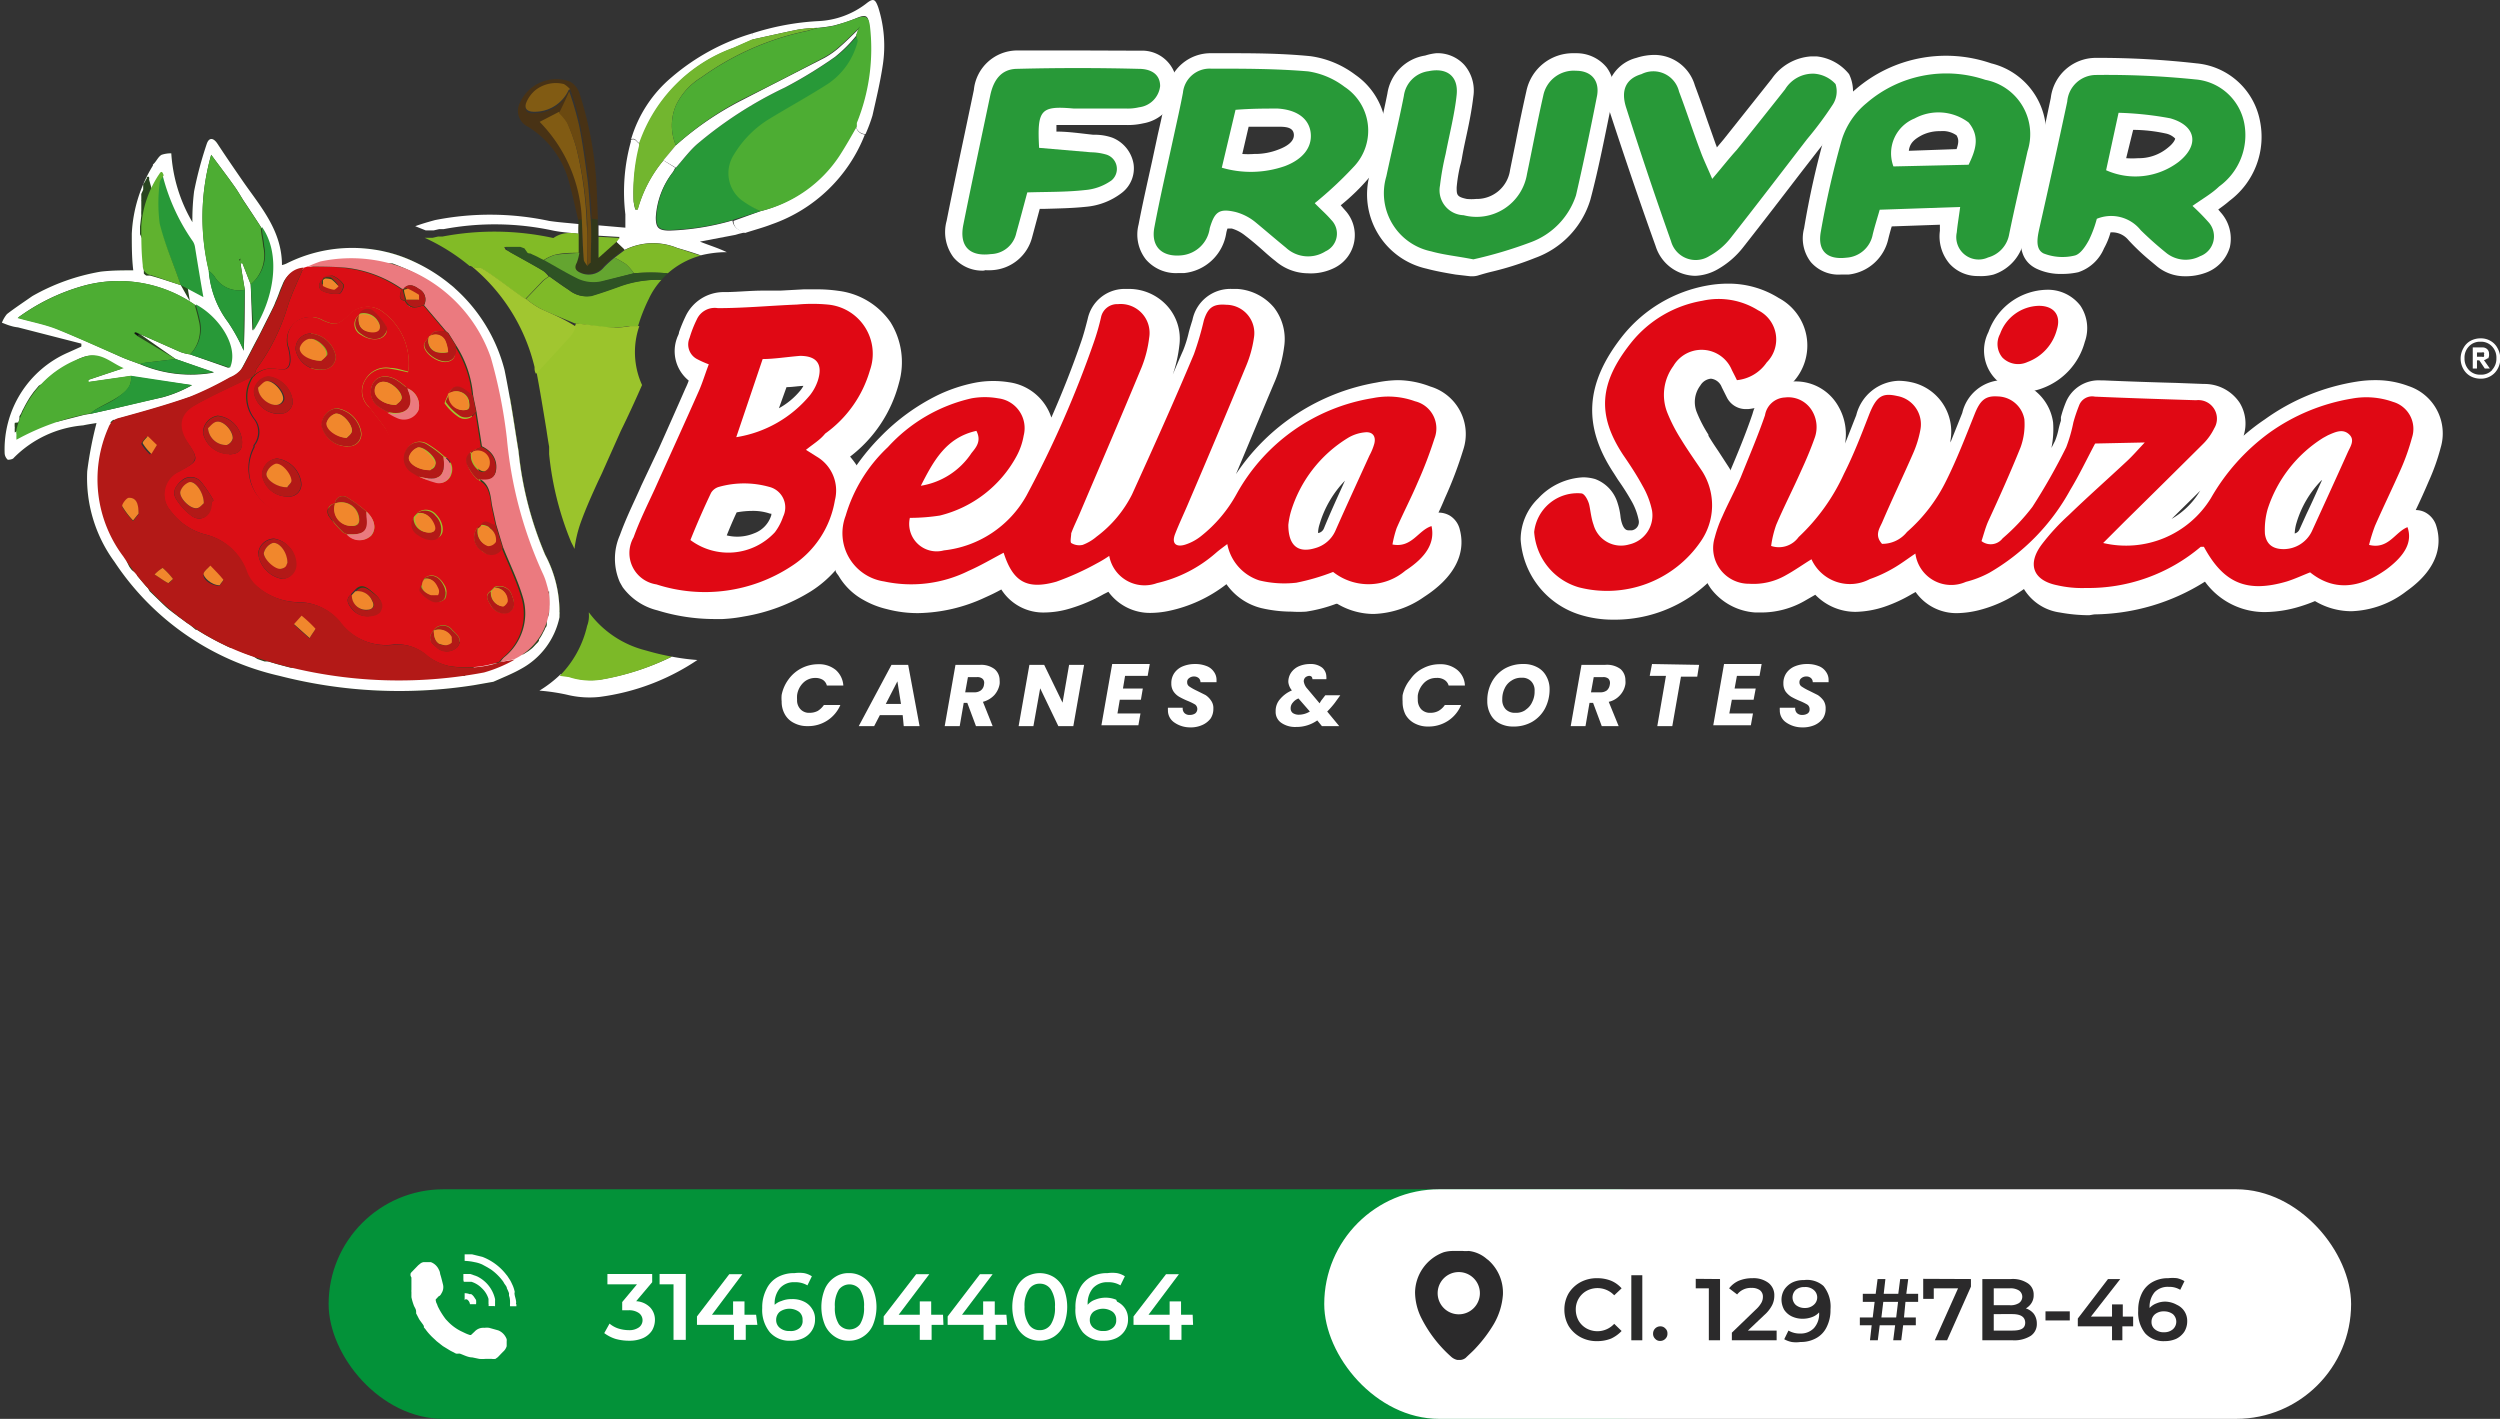 <svg xmlns="http://www.w3.org/2000/svg" viewBox="0 0 118.37 67.18">
  <rect x="0" y="0" width="118.37" height="67.18" fill="#333333" stroke="none"/>
  <defs>
    <style>
      .cls-1 {
        fill: #23401d;
      }

      .cls-2 {
        fill: #fff;
      }

      .cls-3 {
        fill: #28451e;
      }

      .cls-4 {
        fill: #2d5123;
      }

      .cls-5 {
        fill: #483215;
      }

      .cls-6 {
        fill: #26451e;
      }

      .cls-7 {
        fill: #31381a;
      }

      .cls-8 {
        fill: #245225;
      }

      .cls-9 {
        fill: #7cb928;
      }

      .cls-10 {
        fill: #7fba28;
      }

      .cls-11 {
        fill: #289938;
      }

      .cls-12 {
        fill: #72b62f;
      }

      .cls-13 {
        fill: #82bb26;
      }

      .cls-14 {
        fill: #815b13;
      }

      .cls-15 {
        fill: #6b4910;
      }

      .cls-16 {
        fill: #4dad33;
      }

      .cls-17 {
        fill: #64a530;
      }

      .cls-18 {
        fill: #9bc42c;
      }

      .cls-19 {
        fill: #a1c630;
      }

      .cls-20 {
        fill: #2e5324;
      }

      .cls-21 {
        fill: #fdfdfd;
      }

      .cls-22 {
        fill: #da0e15;
      }

      .cls-23 {
        fill: #b31917;
      }

      .cls-24 {
        fill: #eb7a7f;
      }

      .cls-25 {
        fill: #60b22f;
      }

      .cls-26 {
        fill: #348a35;
      }

      .cls-27 {
        fill: #f1872c;
      }

      .cls-28 {
        fill: #0d1111;
      }

      .cls-29 {
        fill: #cfe9ee;
      }

      .cls-30 {
        fill: #e00814;
      }

      .cls-31 {
        fill: #039239;
      }

      .cls-32 {
        fill: #2b2a2b;
      }
    </style>
  </defs>
  <g id="Capa_2" data-name="Capa 2">
    <g id="Capa_1-2" data-name="Capa 1">
      <g>
        <g>
          <path class="cls-1" d="M24,32l-.6.27-.91.16-.39-.19-.14-.07L21.68,32l-.05,0-.13-.08-.92-.65h0L20.21,31h0L20,30.88h0l-.17-.12L18.79,30l.52-.44c.36.28.72.55,1.1.79h0l.5.32.33.19a14.55,14.55,0,0,0,1.43.7l.07,0,.4.17h0A2.52,2.52,0,0,0,24,32Z"/>
          <path class="cls-2" d="M31.81,31.09a10.3,10.3,0,0,0,1.21.16A10.79,10.79,0,0,1,28.37,33a4.46,4.46,0,0,1-1.54-.11,9.56,9.56,0,0,0-1.29-.19,5.68,5.68,0,0,0,1-.77l.44.11a3.25,3.25,0,0,0,1.48.13A12.25,12.25,0,0,0,31.81,31.09Z"/>
          <path class="cls-2" d="M35.28,11l-.29.07-.17.05-1.68.32c.42.17.86.3,1.27.5h-.1a5.22,5.22,0,0,0-1.13.15c-.36-.13-.73-.24-1.11-.35a3,3,0,0,0-2.49.09l-.4-.38.16-.23-1-.06c0-.16,0-.33,0-.49l1.27.11c0-.21,0-.42,0-.63a8.88,8.88,0,0,1,.26-3.44l0-.08s0,0,0,0c.22-.12.28.13.42.18a.76.76,0,0,1,0,.15A8.74,8.74,0,0,0,30,9.53a2.7,2.7,0,0,0,.08.39h.11a6.21,6.21,0,0,1,1.22-2.33l.56.35a2.12,2.12,0,0,1-.11.21,3.84,3.84,0,0,0-.81,2.14c0,.5.13.62.63.63a12.13,12.13,0,0,0,3-.48C34.74,10.81,35,10.9,35.28,11Z"/>
          <path class="cls-3" d="M36.46,13.8l-.18.14h0l-.14-.12Z"/>
          <path class="cls-4" d="M17.73,11.82a5.54,5.54,0,0,1,.56.11.18.18,0,0,0-.07.05l-.08,0-.23.17-.12.09a3.47,3.47,0,0,0-.29.25l0,0-.12.11,0,0-.13.14-.09.09A.6.6,0,0,0,17,13l-.09.1-.09.1-.08.1-.08.09h0l-.08.1-.08.1a.35.35,0,0,0-.05.08l-.12.16a.41.41,0,0,1-.07.11l-.05.09a.35.35,0,0,0-.05.08l-.05.08-.12.2-.09.18c-.06.12-.12.24-.17.37s0,.07-.05.1,0,.09,0,.13,0,.07,0,.11a1.34,1.34,0,0,0-.07.18.75.75,0,0,0,0,.16l0,.09a.14.14,0,0,0,0,.07l0,.08c0,.05,0,.11,0,.16v0a.57.57,0,0,1,0,.14v0a.83.83,0,0,0,0,.15h0v0l0,.16,0,.17,0,.13a.13.13,0,0,1,0,.06s0,.09,0,.14,0,.07,0,.1v.06c0,.09,0,.17,0,.25s0,.17,0,.26,0,.08,0,.12a2.28,2.28,0,0,0,0,.26s0,.08,0,.12,0,.17,0,.26v.12h0v.68a18.51,18.51,0,0,0,.2,2.21l-.13.07.14,0,.06.34h0l-.15.13h0l0,0-.26.23a15,15,0,0,1-.23-5c0-.12,0-.25.05-.37s.07-.35.11-.53l.09-.37c0-.09.05-.17.07-.26.07-.24.15-.48.24-.71a8,8,0,0,1,.6-1.21l.12-.19h0l0-.05.09-.14.16-.21a5.84,5.84,0,0,1,.51-.59c.17-.18.35-.35.53-.51A6.55,6.55,0,0,1,17.73,11.82Z"/>
          <path class="cls-2" d="M27.4,11.07c-.4-.05-.81-.07-1.2-.15A13.07,13.07,0,0,0,21,10.85l-.11,0-.1,0-.26.06-.15,0-.14,0-.08,0h0l-.5-.2c.3-.11.61-.2.94-.29A13.42,13.42,0,0,1,26,10.46c.47.07.94.1,1.41.15C27.39,10.76,27.39,10.91,27.4,11.07Z"/>
          <path class="cls-5" d="M27.38,10.43c-.14-.58-.26-1.17-.42-1.75A4.39,4.39,0,0,0,25,6a.83.83,0,0,1-.38-1.14,1.89,1.89,0,0,1,2.36-1,1,1,0,0,1,.45.54,17,17,0,0,1,.79,4c.05.67.06,1.35.09,2l-.3-.05c0-.61-.07-1.24-.14-1.85-.12-.9-.24-1.81-.42-2.7A14.13,14.13,0,0,0,27,4.23a1.33,1.33,0,0,0-.3-.18,1.57,1.57,0,0,0-1.34.28,1.54,1.54,0,0,0-.43.57c-.13.3,0,.49.35.46a1.76,1.76,0,0,0,1.63-1s.06,0,.09-.06c-.12.27-.24.54-.37.8a1.55,1.55,0,0,1-.12.22l-.91.47a7,7,0,0,1,2,4.66Z"/>
          <path class="cls-6" d="M14.83,22.39l.26-.23.2-.17a18.38,18.38,0,0,0,1.12,3.63,9.55,9.55,0,0,0,1.5,2.46l1.4,1.49-.52.44a10.89,10.89,0,0,1-2.68-3.56A14.88,14.88,0,0,1,14.83,22.39Z"/>
          <path class="cls-2" d="M35.62,1.58A12.22,12.22,0,0,1,38.73,1,4,4,0,0,0,41,.18c.35-.28.44-.24.59.19a6,6,0,0,1,.21,2.7c-.12.81-.31,1.6-.49,2.4a7.2,7.2,0,0,1-.33.88A.47.47,0,0,1,40.53,6c0-.06,0-.12,0-.17a9.36,9.36,0,0,0,.62-4.59C41.13.73,41,.67,40.57.85s-.72.26-1.09.36a6.66,6.66,0,0,1-.78.11,7,7,0,0,0-.91.08c-.74.15-1.47.32-2.21.48Z"/>
          <path class="cls-2" d="M40.53,6a.47.47,0,0,0,.42.37,7.32,7.32,0,0,1-4.41,4.25c-.41.16-.84.27-1.26.41-.26-.11-.54-.2-.55-.57L36,10a6.19,6.19,0,0,0,3.7-2.68C40,6.9,40.27,6.44,40.53,6Z"/>
          <path class="cls-2" d="M35.62,1.58l0,.3-.86.38a7.35,7.35,0,0,0-4.46,4.52c-.14,0-.2-.3-.42-.18a6.06,6.06,0,0,1,1.93-2.95A10.36,10.36,0,0,1,35.62,1.58Z"/>
          <path class="cls-7" d="M28,10.35l.3.05v.28l0,.49,0,1,.84-.75.4.38-.48.36a5.35,5.35,0,0,0-.5.45.93.93,0,0,1-1.15.25c-.21-.1-.26-.24-.14-.46a2.15,2.15,0,0,0,.12-.47l0-.9,0-.46v-.18h.17c0,.62,0,1.23.09,1.85,0,.11.11.21.17.32.06-.1.16-.2.16-.3C28,11.65,28,11,28,10.35Z"/>
          <path class="cls-8" d="M34.82,11.13l.17-.05Z"/>
          <path class="cls-6" d="M27.2,30.42l.15,0Z"/>
          <path class="cls-6" d="M27.67,30.48l.16,0Z"/>
          <path class="cls-8" d="M29.83,6.64l0,.08Z"/>
          <path class="cls-9" d="M26.48,29.06h0s0,.08,0,.12a3.62,3.62,0,0,1-1.84,2.45c-.21.12-.43.22-.65.32a2.52,2.52,0,0,1-.81-.19h0l-.4-.17-.07,0a14.55,14.55,0,0,1-1.43-.7l-.33-.19-.5-.32h0c-.38-.24-.74-.51-1.1-.79-.46-.5-.93-1-1.4-1.49V27.7l1.15-1c0-.06-.05-.19-.08-.32l.58.46c.21.18.42.35.64.51l.14.1.28.19h0c.14.09.28.18.43.26a7.61,7.61,0,0,0,2.22.87c.21.05.43.09.65.12l.26,0,.36,0,.3,0A8.37,8.37,0,0,0,26,29h0l.51,0A.76.76,0,0,1,26.48,29.06Z"/>
          <path class="cls-9" d="M30.59,30.8a11.32,11.32,0,0,0,1.22.29,12.25,12.25,0,0,1-3.39,1.1,3.25,3.25,0,0,1-1.48-.13L26.5,32a4.91,4.91,0,0,0,1.3-2.37v0a1.3,1.3,0,0,0,.08-.58v-.06A4.79,4.79,0,0,0,30.59,30.8Z"/>
          <path class="cls-10" d="M31.32,13.25a3.54,3.54,0,0,0-.6.9,8.25,8.25,0,0,0-.51,1.29h-.44a5.78,5.78,0,0,1-.7.08c-.62,0-1.24-.14-1.86-.21-.54-.23-1.09-.44-1.63-.7a4.2,4.2,0,0,1-.67-.46l.21-.22h0l.41-.43.21-.22a2.61,2.61,0,0,1,.27-.19h0c.31.22.61.44.92.64A1.32,1.32,0,0,0,28,14c.44-.13.87-.28,1.31-.44A5.36,5.36,0,0,1,31.32,13.25Z"/>
          <path class="cls-10" d="M33.18,12.1a3.88,3.88,0,0,0-1.56.84,9.5,9.5,0,0,0-1.6,0,3.08,3.08,0,0,0-.38-.43,4.74,4.74,0,0,0-.54-.31l.48-.36a3,3,0,0,1,2.49-.09C32.45,11.86,32.82,12,33.18,12.1Z"/>
          <path class="cls-11" d="M36,10l-1.29.41a12.13,12.13,0,0,1-3,.48c-.5,0-.64-.13-.63-.63a3.84,3.84,0,0,1,.81-2.14L32,7.94c.34-.37.64-.78,1-1.11a19.13,19.13,0,0,1,4.24-2.72,21.14,21.14,0,0,0,2.37-1.45,6.44,6.44,0,0,0,1-1c0,.09.1.2.08.28a3.42,3.42,0,0,1-1.38,2c-.9.58-1.83,1.09-2.74,1.64a5,5,0,0,0-1.74,1.73,1.62,1.62,0,0,0,.34,2.14A5.46,5.46,0,0,0,36,10Z"/>
          <path class="cls-12" d="M30.26,6.78a7.35,7.35,0,0,1,4.46-4.52l.86-.38c.74-.16,1.47-.33,2.21-.48a7,7,0,0,1,.91-.08l-.49.14a13.12,13.12,0,0,0-5,2.2A3.11,3.11,0,0,0,32,5,2.43,2.43,0,0,0,32,6.88l-.58.71a6.21,6.21,0,0,0-1.22,2.33h-.11A2.7,2.7,0,0,1,30,9.53a8.74,8.74,0,0,1,.25-2.6A.76.76,0,0,0,30.26,6.78Z"/>
          <path class="cls-2" d="M31.41,7.59,32,6.88a14.89,14.89,0,0,1,3.14-2.14c1.3-.67,2.61-1.34,3.9-2a3.85,3.85,0,0,0,.74-.53c.3-.26.58-.55.87-.82h0l-.11.3a6.44,6.44,0,0,1-1,1,21.14,21.14,0,0,1-2.37,1.45A19.13,19.13,0,0,0,33,6.83c-.37.33-.67.74-1,1.11Z"/>
          <path class="cls-10" d="M29.18,11.46l-.84.75,0-1,1,.06Z"/>
          <path class="cls-13" d="M18.29,11.93a6.77,6.77,0,0,1,1.33.47l-.09,0-.07,0-.16.05-.07,0-.17.07-.08,0-.11.05h0l-.06,0-.08,0h0l-.09.05-.15.09-.07,0-.11.07-.1.07-.1.07-.07.06-.05,0-.08.07-.09.08-.07.07-.06,0-.06.07a.6.6,0,0,0-.08.08l-.11.12-.08.1-.09.11q-.18.24-.33.48a.36.36,0,0,0-.07.1.75.75,0,0,1-.07.12h0a.41.41,0,0,1-.07.11l-.07.14-.05.1a.91.91,0,0,0-.07.14.54.54,0,0,0-.05.11l-.07.14a.42.42,0,0,1,0,.1l-.15.41,0,.1-.09.3,0,.1s0,.06,0,.09a.36.36,0,0,0,0,.1c0,.11,0,.22-.07.33s0,.07,0,.11a.52.52,0,0,1,0,.11s0,.06,0,.1v0s0,.06,0,.1c0,.22,0,.44-.05.67v.13a1,1,0,0,0,0,.25v.13c0,.06,0,.13,0,.19v0a.86.86,0,0,1,0,.16c0,.06,0,.13,0,.19s0,.12,0,.19v0a1.1,1.1,0,0,0,0,.18v0c0,.09,0,.19,0,.29S16,20,16,20a.78.78,0,0,0,0,.14,1.1,1.1,0,0,0,0,.18l0,.15a.22.22,0,0,0,0,.08c0,.05,0,.09,0,.13a1.42,1.42,0,0,0,0,.2v0c0,.07,0,.14.05.2a1.42,1.42,0,0,0,0,.2.57.57,0,0,0,0,.14.75.75,0,0,0,0,.16,1.8,1.8,0,0,0,.05.19,1.42,1.42,0,0,0,.05.16c0,.05,0,.09,0,.14s.05.14.07.21a.69.69,0,0,0,.05.13.75.75,0,0,0,.05.16.77.77,0,0,0,.07.16l.12.31.07.16.06.13.24.48.06.11c.06.11.12.22.19.33h0l.28.44h0l0,0c.13.2.3.38.45.57s.17.26.26.38.37.43.56.65c0,.13.06.26.08.32l-1.15,1v.38a9.55,9.55,0,0,1-1.5-2.46c-.07-.14-.13-.29-.19-.44s-.15-.37-.21-.56-.13-.38-.19-.57,0-.12-.05-.18c-.18-.62-.33-1.25-.48-1.88h0l-.06-.34v-.12a18.51,18.51,0,0,1-.2-2.21v-.68h0v-.12c0-.09,0-.17,0-.26s0-.08,0-.12a2.28,2.28,0,0,1,0-.26s0-.08,0-.12,0-.17,0-.26,0-.16,0-.25v-.06s0-.07,0-.1,0-.1,0-.14a.13.13,0,0,0,0-.06l0-.13,0-.17,0-.16v0h0a.83.83,0,0,1,0-.15v0a.57.57,0,0,0,0-.14v0c0-.05,0-.11,0-.16l0-.08a.14.14,0,0,1,0-.07l0-.09a.75.75,0,0,1,0-.16,1.34,1.34,0,0,1,.07-.18s0-.07,0-.11,0-.08,0-.13,0-.07.05-.1.11-.25.17-.37L16,14.4l.12-.2.05-.08a.35.35,0,0,1,.05-.08l.05-.09a.41.41,0,0,0,.07-.11l.12-.16.05-.08.08-.1.08-.1h0l.08-.09.08-.1.09-.1L17,13a.6.6,0,0,1,.08-.08l.09-.09.13-.14,0,0,.12-.11,0,0a3.47,3.47,0,0,1,.29-.25l.12-.09.23-.17.08,0A.18.18,0,0,1,18.29,11.93Z"/>
          <path class="cls-13" d="M27.4,11.07l0,.9c-.38,0-.77,0-1.15.1a2.16,2.16,0,0,0-.55.27,5.06,5.06,0,0,0-1.83-.65c.05.08.05.11.07.13l.13.07c.54.3,1.09.6,1.63.92a1.48,1.48,0,0,1,.28.28,2.61,2.61,0,0,0-.27.19l-.83.87a.78.78,0,0,1-.2-.11c-.58-.41-1.13-.84-1.72-1.23l-.1-.06-.1-.06h0l-.08,0,0,0-.09,0-.08,0-.23-.1-.05,0a9.51,9.51,0,0,0-2.12-1.33h0l.08,0,.14,0,.15,0,.26-.06.1,0,.11,0a13.07,13.07,0,0,1,5.25.07C26.59,11,27,11,27.4,11.07Z"/>
          <path class="cls-6" d="M15.22,21.53v.12l-.14,0Z"/>
          <path class="cls-14" d="M27.81,12.6c-.06-.11-.17-.21-.17-.32-.05-.62-.06-1.23-.09-1.85a7,7,0,0,0-2-4.66l.91-.47a2.43,2.43,0,0,1,.39.47A9.83,9.83,0,0,1,27.29,7a17.91,17.91,0,0,1,.49,3.64C27.84,11.26,27.8,11.93,27.81,12.6Z"/>
          <path class="cls-15" d="M27.81,12.6c0-.67,0-1.34,0-2A17.91,17.91,0,0,0,27.29,7a9.83,9.83,0,0,0-.44-1.18,2.43,2.43,0,0,0-.39-.47,1.55,1.55,0,0,0,.12-.22c.13-.26.25-.53.37-.8v0a14.13,14.13,0,0,1,.46,1.57c.18.89.3,1.8.42,2.7.07.61.09,1.24.14,1.85s0,1.3,0,2C28,12.4,27.87,12.5,27.81,12.6Z"/>
          <path class="cls-14" d="M27,4.23v0s-.08,0-.09.06a1.76,1.76,0,0,1-1.63,1c-.33,0-.48-.16-.35-.46a1.54,1.54,0,0,1,.43-.57,1.57,1.57,0,0,1,1.34-.28A1.33,1.33,0,0,1,27,4.23Z"/>
          <path class="cls-16" d="M40.64,1.36c-.29.27-.57.56-.87.82a3.85,3.85,0,0,1-.74.53c-1.29.69-2.6,1.36-3.9,2A14.89,14.89,0,0,0,32,6.88,2.43,2.43,0,0,1,32,5a3.11,3.11,0,0,1,1.21-1.33,13.12,13.12,0,0,1,5-2.2l.49-.14a6.66,6.66,0,0,0,.78-.11c.37-.1.73-.23,1.09-.36s.56-.12.62.37a9.36,9.36,0,0,1-.62,4.59c0,.05,0,.11,0,.17-.26.46-.52.92-.81,1.37A6.19,6.19,0,0,1,36,10a5.46,5.46,0,0,1-.91-.54,1.62,1.62,0,0,1-.34-2.14,5,5,0,0,1,1.74-1.73c.91-.55,1.84-1.06,2.74-1.64a3.42,3.42,0,0,0,1.38-2c0-.08-.05-.19-.08-.28l.11-.3.05-.12v0Z"/>
          <path class="cls-17" d="M25.73,12.34a2.16,2.16,0,0,1,.55-.27c.38-.06.77-.07,1.15-.1a2.15,2.15,0,0,1-.12.47c-.12.22-.07.36.14.46a.93.93,0,0,0,1.15-.25,5.35,5.35,0,0,1,.5-.45,4.74,4.74,0,0,1,.54.31,3.08,3.08,0,0,1,.38.43l-1.45.38a1.77,1.77,0,0,1-1.22-.09C26.8,13,26.27,12.64,25.73,12.34Z"/>
          <path class="cls-18" d="M26.49,28.91,26,29h0a8.37,8.37,0,0,1-1.12,0l-.3,0-.36,0-.26,0c-.22,0-.44-.07-.65-.12a7.61,7.61,0,0,1-2.22-.87c-.15-.08-.29-.17-.43-.26h0l-.28-.19-.14-.1c-.22-.16-.43-.33-.64-.51L19,26.36c-.19-.22-.38-.43-.56-.65s-.17-.25-.26-.38l.23-.27,2.07-2.24.17-.19.36-.38h0l.3-.33,1.24-1.35.15-.15,1.07-1.17c.13-.13.25-.27.38-.41.15.84.27,1.69.41,2.53a16.84,16.84,0,0,0,1.26,4.9A5.73,5.73,0,0,1,26.49,28.91Z"/>
          <path class="cls-18" d="M30.4,18.23c-.32.73-.65,1.45-1,2.16l-.83,1.86c-.08.19-.17.37-.26.56-.26.57-.56,1.23-.81,1.92a6,6,0,0,0-.3,1.26c-.05-.12-.11-.23-.16-.33A14.7,14.7,0,0,1,26,21.5l0-.35c-.05-.28-.09-.55-.13-.82-.15-.91-.3-1.85-.48-2.78.56-.6,1.12-1.21,1.67-1.82a1.5,1.5,0,0,0,.21-.42c.62.07,1.24.16,1.86.21a5.78,5.78,0,0,0,.7-.08h.44A3.77,3.77,0,0,0,30.4,18.23Z"/>
          <path class="cls-19" d="M25.58,14.61a4.2,4.2,0,0,1-.67-.46.78.78,0,0,1-.2-.11c-.58-.41-1.13-.84-1.72-1.23l-.1-.06-.1-.06h0l-.08,0,0,0-.09,0-.08,0-.23-.1a8.84,8.84,0,0,1,3,4.79c0,.11,0,.21.07.32.56-.6,1.12-1.21,1.67-1.82a1.5,1.5,0,0,0,.21-.42C26.67,15.08,26.12,14.86,25.58,14.61Zm-6-2.21-.09,0-.07,0-.16.05-.07,0-.17.07-.08,0-.11.05h0l-.06,0-.08,0h0l-.09.05-.15.09-.07,0-.11.07-.1.07-.1.07-.07.06-.05,0-.08.07-.09.08-.07.07-.06,0-.06.07a.6.6,0,0,0-.08.08l-.11.12-.08.1-.09.11q-.18.24-.33.48a.36.36,0,0,0-.07.1.75.75,0,0,1-.07.12h0a.41.41,0,0,1-.07.11l-.07.14-.05.1a.91.91,0,0,0-.07.14.54.54,0,0,0-.05.11l-.07.14a.42.42,0,0,1,0,.1l-.15.41,0,.1-.09.3,0,.1s0,.06,0,.09a.36.36,0,0,0,0,.1c0,.11,0,.22-.07.33s0,.07,0,.11a.52.52,0,0,1,0,.11v.12l0,.1c0,.22,0,.44-.05.67v.13a1,1,0,0,0,0,.25v.13c0,.06,0,.13,0,.19v0a.86.86,0,0,1,0,.16c0,.06,0,.13,0,.19s0,.12,0,.19v0l0,.18v0c0,.09,0,.19,0,.29S16,20,16,20a.78.78,0,0,0,0,.14,1.1,1.1,0,0,0,0,.18l0,.15a.22.22,0,0,0,0,.08c0,.05,0,.09,0,.13a1.42,1.42,0,0,0,0,.2v0c0,.07,0,.14.05.2a1.42,1.42,0,0,0,0,.2.57.57,0,0,0,0,.14.75.75,0,0,0,0,.16,1.8,1.8,0,0,0,.05.19,1.42,1.42,0,0,0,.05.16c0,.05,0,.09,0,.14s.05.14.07.21a.69.69,0,0,0,.05.13.75.75,0,0,0,.05.16,1.11,1.11,0,0,0,.07.16l.12.31.07.16.06.13.24.48.06.11c.06.11.12.22.19.33h0l.28.44h0l0,0c.13.2.3.38.45.57l.23-.27,2.07-2.24.17-.19.36-.38h0l.3-.33,1.24-1.35.15-.15,1.07-1.17c.13-.13.25-.27.38-.41-.08-.44-.16-.88-.25-1.32A7.75,7.75,0,0,0,19.62,12.4ZM19,14.12l0,0,0,0,.1-.1.05,0,.06-.05.13-.09h0l.06,0,.07,0,.07,0,.07,0,.14-.06,0,0,.09,0,.17-.05h0l.17,0h.18a3.88,3.88,0,0,1,.58.09c.25,0,.48.14.53.44V14h0v0h0v0s0,0,0,0,0,0,0,0a.23.23,0,0,1-.07.1h0a.6.6,0,0,1-.08.08l-.06,0-.09.05-.1.05-.2.09-.06,0a5.31,5.31,0,0,1-.56.2h0l-.23.08h0a1.45,1.45,0,0,1-.85.05c-.42-.11-.54-.4-.29-.77h0Z"/>
          <path class="cls-20" d="M31.62,12.94c-.1.1-.21.2-.3.31a5.36,5.36,0,0,0-2,.33c-.44.16-.87.31-1.31.44a1.32,1.32,0,0,1-1.06-.29c-.31-.2-.61-.42-.92-.64l0,0a.15.15,0,0,1-.05-.06l-.09-.09,0,0a.21.21,0,0,0-.08-.06c-.54-.32-1.09-.62-1.63-.92L24,11.82s0-.05-.06-.13h.15l.1,0,.09,0h0l.1,0h0l.1,0,.09,0,.07,0,.19.07L25,12l.11,0,.1.05.22.1.21.11.11.05c.54.3,1.07.62,1.62.89a1.77,1.77,0,0,0,1.22.09L30,12.94A9.5,9.5,0,0,1,31.62,12.94Z"/>
          <path class="cls-8" d="M40.64,1.36l.07-.11h0l-.05.12Z"/>
          <path class="cls-8" d="M40.71,1.25v0Z"/>
          <path class="cls-21" d="M20.52,13.37a5.81,5.81,0,0,1,.58.09c.25,0,.48.14.53.44a.52.52,0,0,1-.35.52,8.3,8.3,0,0,1-1.17.45,1.45,1.45,0,0,1-.85.05c-.42-.11-.54-.4-.29-.77A2.22,2.22,0,0,1,20.52,13.37Z"/>
          <g>
            <path class="cls-3" d="M25.81,26.27a16.84,16.84,0,0,1-1.26-4.9c-.14-.84-.26-1.69-.41-2.53-.08-.44-.16-.88-.25-1.32a7.75,7.75,0,0,0-4.27-5.12,6.77,6.77,0,0,0-1.33-.47,5.54,5.54,0,0,0-.56-.11,6.91,6.91,0,0,0-4.17.66,1,1,0,0,1-.21.07c0-1.62-1-2.75-1.83-3.94C11.1,8,10.7,7.42,10.3,6.81c-.19-.29-.4-.32-.51,0a17.78,17.78,0,0,0-.6,2.25,10.79,10.79,0,0,0-.08,1.46,7.34,7.34,0,0,1-1-3.26,1.39,1.39,0,0,0-.46.07c-.14.08-.22.25-.33.38h0a.6.6,0,0,1-.08.08l0,0,0,.05a6.76,6.76,0,0,0-1,3.23c0,.58,0,1.15.07,1.73-.5,0-1,0-1.53.06a9.88,9.88,0,0,0-3.25,1.16c-.4.28-.81.55-1.2.85a1.48,1.48,0,0,0-.24.41c.14.05.27.11.42.15a1.7,1.7,0,0,0,.34.07l3,.77a.78.78,0,0,1,0,.14l-.62.28A5,5,0,0,0,.22,21.46a.44.44,0,0,0,.15.31s.23,0,.29-.1a5.24,5.24,0,0,1,3.28-1.53c.22-.05.45-.08.63-.11a18,18,0,0,0-.44,2.28A6.7,6.7,0,0,0,5.42,26.6,12.74,12.74,0,0,0,13.23,32a22.77,22.77,0,0,0,9.22.44l.91-.16L24,32c.22-.1.44-.2.65-.32a3.62,3.62,0,0,0,1.84-2.45s0-.08,0-.12h0a.76.76,0,0,0,0-.15A5.73,5.73,0,0,0,25.81,26.27Zm-6.29,4.51a18.88,18.88,0,0,1-6.87-1A10.44,10.44,0,0,1,7,25.57a7.83,7.83,0,0,1-.57-1.05h0a5.06,5.06,0,0,1-.32-.95,4.2,4.2,0,0,1,.19-2.52l.45-.12.42-.11c.48-.14,1-.28,1.46-.44.28-.08.55-.18.83-.27L9.85,20l.54-.25.76-.38.37-.2.19-.09a3.81,3.81,0,0,0,.34-.22l.24-.19a1.81,1.81,0,0,0,.42-.52l0-.05.12-.23.2-.37.59-1.14.6-1.2v0c.14-.28.24-.55.34-.8l.09-.24.08,0L15,14l.14-.05.2-.08,0,0a.54.54,0,0,1,.16-.06l.19-.05.21,0h0l.34-.05h.24a4.86,4.86,0,0,1,1,.07,5.37,5.37,0,0,1,1.45.48l.25.13h0l.44.26a4.59,4.59,0,0,1,.44.33,6.56,6.56,0,0,1,.8.78,5.71,5.71,0,0,1,.67,1h0a4.75,4.75,0,0,1,.32.73,9,9,0,0,1,.31,1.19c.07.35.13.7.19,1.07l.09.61.05.31.06.41,0,.21,0,.16s0,.07,0,.1c0,.28.09.57.14.86l.06.38,0,.18h0c.11.65.24,1.3.41,1.95.11.41.23.83.38,1.24a11.62,11.62,0,0,0,.74,1.71,1.83,1.83,0,0,1,.08.27v0a1.68,1.68,0,0,1,0,.86,1.35,1.35,0,0,1-.78,1l-.05,0-.09,0-.17.08-.06,0-.18.09-.07,0,0,0-.08,0h0l-.22.1h-.08l-.06,0h0l-.94.14-.8.09-.19,0h0l-.86.06h0l-.31,0Zm-14-16.07h.26a1.2,1.2,0,0,0-.23.22h0l0,0-.13.18-.08,0-.67-.3A4.84,4.84,0,0,1,5.47,14.71ZM21.76,12.3l.19,0Zm-.19,0,.19,0Z"/>
            <path class="cls-2" d="M25.81,26.27a16.84,16.84,0,0,1-1.26-4.9c-.14-.84-.26-1.69-.41-2.53-.08-.44-.16-.88-.25-1.32a7.75,7.75,0,0,0-4.27-5.12,6.77,6.77,0,0,0-1.33-.47,5.54,5.54,0,0,0-.56-.11,6.91,6.91,0,0,0-4.17.66,1,1,0,0,1-.21.07c0-1.62-1-2.75-1.83-3.94C11.1,8,10.7,7.42,10.3,6.81c-.19-.29-.4-.32-.51,0a17.78,17.78,0,0,0-.6,2.25,10.79,10.79,0,0,0-.08,1.46,7.34,7.34,0,0,1-1-3.26,1.39,1.39,0,0,0-.46.07c-.14.08-.22.25-.33.38h0a.6.6,0,0,1-.08.08l0,0,0,.05a6.76,6.76,0,0,0-1,3.23c0,.58,0,1.15.07,1.73-.5,0-1,0-1.53.06a9.88,9.88,0,0,0-3.25,1.16c-.4.28-.81.55-1.2.85a1.48,1.48,0,0,0-.24.41c.14.05.27.11.42.15a1.7,1.7,0,0,0,.34.07l3,.77a.78.78,0,0,1,0,.14l-.62.28A5,5,0,0,0,.22,21.46a.44.44,0,0,0,.15.31s.23,0,.29-.1a5.24,5.24,0,0,1,3.28-1.53c.22-.05.45-.08.63-.11a18,18,0,0,0-.44,2.28A6.7,6.7,0,0,0,5.42,26.6,12.74,12.74,0,0,0,13.23,32a22.77,22.77,0,0,0,9.22.44l.91-.16L24,32c.22-.1.44-.2.65-.32a3.62,3.62,0,0,0,1.84-2.45s0-.08,0-.12h0a.76.76,0,0,0,0-.15A5.73,5.73,0,0,0,25.81,26.27ZM10,7.33c.39.53.75,1,1.09,1.48.16.22.29.45.43.67h0c.28.42.56.84.83,1.26.91,1.28.61,3.36-.4,4.91l-.08-2.19-.39-1-.09,0c.06.42.13.83.2,1.25,0,.93,0,1.87-.05,2.89a8.26,8.26,0,0,0-.74-1.35,4.57,4.57,0,0,1-.91-2.44A10.77,10.77,0,0,1,10,7.33ZM6.63,11.09c0-.12,0-.24,0-.37l.06-.51h0a2.21,2.21,0,0,1,0-.25v0l0-.1,0-.13,0-.1h0l0-.1a.14.14,0,0,1,0-.06l0-.08v0s0-.07,0-.11l0,0a1,1,0,0,1,0-.1l.09-.2,0-.09,0-.06,0-.1.09-.14a.64.64,0,0,1,.08-.14l0-.05,0,0v0s.07-.08.11,0h0v0a.23.23,0,0,1,0,.1,9.51,9.51,0,0,0,1.45,3.13.7.7,0,0,1,.09.24l.39,2.39,0,0,0,0h0l0,0L8.56,13.5c-.48-.15-1-.33-1.45-.45l-.06,0H6.93a.4.4,0,0,1-.12-.1l0,0h0l0,0v0h0a0,0,0,0,1,0,0v0h0v0h0v0h0v-.09c0-.09,0-.18,0-.28a2.64,2.64,0,0,0,0-.28h0c0-.28,0-.56,0-.84ZM2.71,15.57c-.58-.23-1.2-.34-1.86-.53a9.64,9.64,0,0,1,3-1.48,6.31,6.31,0,0,1,5.35.86c1.1.57,2.06,2,1.62,3L9,16.78a2.28,2.28,0,0,1-.45-.11l-1.92-.85,0,0,0,0h0L8.32,17l1.81.64a6.1,6.1,0,0,1-3.51-.4c-.31-.12-.62-.22-.93-.36C4.7,16.43,3.72,16,2.71,15.57Zm0,4.4-.12,0-.11,0-.16,0-.21.06-.09,0-.15.06-.11,0-.11,0-.1.05-.1,0-.29.14-.06,0-.09,0-.1.06-.09.06-.12.08a1.85,1.85,0,0,1,0-.24.83.83,0,0,1,0-.22v0A2.81,2.81,0,0,1,.87,20a.88.88,0,0,1,.05-.15c0-.05,0-.1,0-.14L1,19.58l.06-.14.07-.13c.09-.18.19-.35.29-.51l.17-.24.1-.12.05-.06.05-.06.05-.06L2,18.17H2l.1-.1,0,0,.11-.1.17-.15.1-.08h0l.1-.08,0,0,.09-.06,0,0,.13-.09.15-.09.16-.09.17-.08.15-.08h0L3.71,17h0l.17-.07c.8-.31,1.29.27,1.91.52l-.22.07L5,17.71,4.14,18l0,.1,1.54-.22.49-.07L7.38,18l1.71.24a6.1,6.1,0,0,1-1.38.57L6.85,19l-.43.1-1,.24-1.12.25h0L4,19.64Zm23.18,9.28s0,.07,0,.1l0,.1,0,.09c0,.06,0,.12-.07.19a.82.82,0,0,1-.09.19,2.12,2.12,0,0,1-.21.36l0,0a.21.21,0,0,0,0,.06h0l-.06.08h0l-.07.07-.13.14,0,0,0,0-.05.05-.06.05-.13.1,0,0-.16.1-.08.05,0,0,0,0-.06,0-.08,0h0l-.09,0-.15.07-.09,0-.08.05-.53.26-.15.05,0,0h-.12l-.19,0-.28.05h-.05l-.23,0h-.09L22,32h-.06l-.25,0h0l-.28,0-.25,0-.24,0-.57,0H20.1l-.25,0h-.27l-1,0H17l-.2,0-.2,0h0l-.18,0c-.27,0-.53-.06-.8-.1s-.61-.09-.92-.15l-.62-.13-.12,0-.18,0-.23-.06-.45-.12-.23-.07-.17-.05-.17,0-.18-.06-.17-.06L12,31.08l-.46-.17-.16-.07h0l-.2-.09-.18-.07-.07,0-.16-.07-.2-.1c-.3-.14-.58-.3-.87-.46l-.2-.12,0,0-.18-.11-.05,0L9,29.59l-.16-.1h0l-.09-.07-.15-.11-.17-.12-.06-.05,0,0L8.18,29,8,28.86l0,0H8l-.14-.12,0,0-.16-.15-.36-.35L7.09,28,7,27.84l-.09-.09-.42-.5,0-.07L6.25,27a1.33,1.33,0,0,1-.14-.19l0,0L6,26.58l0-.06-.12-.18a6.07,6.07,0,0,1-.71-6.1.68.68,0,0,1,.09-.17L5.23,20a.74.74,0,0,1,.13-.12l.08,0,.2-.07c1.12-.3,2.23-.61,3.32-1l.25-.09.25-.1.12-.06.24-.11c.36-.17.71-.37,1.07-.55l.22-.12,0,0s.11-.07.15-.11l.07-.06,0,0a.39.39,0,0,0,.08-.1c.27-.48.52-1,.77-1.46.13-.24.25-.49.37-.73s.25-.49.37-.74a2.36,2.36,0,0,0,.12-.28c.06-.13.12-.28.17-.42s.07-.19.11-.28l.06-.14a1.06,1.06,0,0,1,.92-.69l.19-.06.08,0,.14-.07h0l.15-.06.08,0,.15,0a5.72,5.72,0,0,1,1.28-.18h.92l.14,0,.13,0h0l.13,0,.11,0,.31.07.09,0,.11,0,.08,0,.08,0,.11,0,.26.1h0l.12.05.12.05a7.53,7.53,0,0,1,1.09.57l.12.08h0l.11.08h0l.17.12.16.12,0,0,.08.07.32.27.05,0a.94.94,0,0,1,.1.1l.06.05.08.09.24.25.22.25.1.12.18.25.09.12.16.26a.57.57,0,0,1,.08.13l.08.13s.05.08.07.13l.07.13.06.13v0l.06.12.06.14a.61.61,0,0,0,.05.12l.06.17.05.12a.75.75,0,0,0,.05.16c.08.26.15.51.21.78v0c0,.1.05.21.07.32s.05.24.07.36,0,.16.05.24l0,.22a1.55,1.55,0,0,1,0,.21l.06.38.06.38c0,.25.07.5.11.75l.06.36,0,.2c0,.17.05.34.08.51l.06.36c0,.13,0,.27.07.41h0c0,.13.05.27.07.4q.09.51.21,1c.05.21.1.42.16.63v0c0,.06,0,.12.05.19l.06.21.06.19v0l.06.18v0c0,.05,0,.1.05.15l0,.09a1.11,1.11,0,0,0,.07.16,1.8,1.8,0,0,0,.08.21,1.67,1.67,0,0,0,.08.2c.09.2.18.4.28.6l.1.2a.91.91,0,0,1,.07.14l.05.14a.64.64,0,0,0,0,.07,1.42,1.42,0,0,0,.07.22l0,.12v0s0,.06,0,.1h0A.36.36,0,0,0,26,28h0s0,.07,0,.11,0,.1,0,.15,0,.13,0,.19v.2a.53.53,0,0,0,0,.13s0,.08,0,.12,0,.07,0,.1A1.18,1.18,0,0,1,25.93,29.25Z"/>
            <path class="cls-22" d="M14.56,12.62l-.19.06c-.26.62-.56,1.22-.76,1.86a9.53,9.53,0,0,1-1.46,2.92,1.15,1.15,0,0,0-.09.28,1.23,1.23,0,0,1,1-.28c.51.13.7-.06.65-.59a2.66,2.66,0,0,0-.07-.39A1.11,1.11,0,0,1,14,15.25a1.18,1.18,0,0,1,1.31-.08c.58.25.72.22,1.19-.23A1.22,1.22,0,0,1,18,14.68a3,3,0,0,1,1.32,2.95c-.28-.06-.56-.13-.84-.17a1.13,1.13,0,0,0-1.21.58,1,1,0,0,0,.19,1.21c.24.34.52.66.75,1,.46.72.23,1.27-.62,1.41-.58.09-1.18.1-1.77.15a.92.92,0,0,0-.91.73,2.21,2.21,0,0,0,0,.81c.09.62-.22,1-.79,1A2.2,2.2,0,0,1,12,21.16a.59.59,0,0,1,0-.08,1,1,0,0,0,0-1.26,1.73,1.73,0,0,1-.06-2c-.91.45-1.85.86-2.73,1.36s-.88,1-.31,1.81.42.86-.28,1.25l-.15.08a1.18,1.18,0,0,0-.4,1.87,3,3,0,0,0,1.66,1.12,2.73,2.73,0,0,1,1.93,1.77,1.71,1.71,0,0,0,.4.6,3.08,3.08,0,0,0,2,.83,2.55,2.55,0,0,1,2,.91,2.73,2.73,0,0,0,2.62,1.09,2.12,2.12,0,0,1,1.55.55,2.59,2.59,0,0,0,1,.47,4.9,4.9,0,0,0,2.4-.19,1.46,1.46,0,0,1,.16-.19,2.66,2.66,0,0,0,.91-2.81c-.24-.83-.63-1.61-.95-2.41a.59.59,0,0,1-.94.14A.76.76,0,0,1,22.59,25l.17-.1c.23-.36.47,0,.71,0-.06-.29-.13-.59-.19-.88-.08-.48-.09-1-.59-1.27h0l-.14-.09a2.32,2.32,0,0,1-.3-.4c-.15-.27-.24-.55,0-.81l.08-.09.44-.18-.26-1.64a.56.56,0,0,1-.79.21,2.58,2.58,0,0,1-.67-.65c0-.05.09-.25.15-.38h0c.15-.36.38-.46.69-.29.16.09.31.22.46.32a5.19,5.19,0,0,0-.8-2.34c0,.29.07.62-.35.72s-1.12-.37-1.13-.78c0-.12.15-.26.23-.39h0c.1-.09.19-.23.3-.26a1.64,1.64,0,0,1,.49,0l-1.05-1.24c-.34.13-.66.2-.87-.21-.38-.08-.19-.34-.17-.55a5.81,5.81,0,0,0-2.61-1C15.8,12.61,15.18,12.63,14.56,12.62Zm8.76,15.27.08-.09a.61.61,0,0,1,.84.4c.12.3.17.6-.17.8a.72.72,0,0,1-.84-.35c-.1-.2-.32-.45,0-.67Zm-8-14.75c.15,0,.33-.13.45-.08a1.17,1.17,0,0,1,.51.42c.05.08-.12.42-.2.43a1.54,1.54,0,0,1-.8-.13c-.21-.1-.24-.35,0-.55ZM16.44,25.3l-.19-.08a5.81,5.81,0,0,1-.66-.75.39.39,0,0,1,.27-.63h0a.37.37,0,0,1,.57-.29,6.54,6.54,0,0,1,.92.67c.4.37.49.83.23,1.14a.8.8,0,0,1-1.15-.07Zm2.86-6.91h0a.87.87,0,0,1,.52,1,.76.76,0,0,1-1,.36,3.2,3.2,0,0,1-.48-.26,4,4,0,0,1-.41-.24.84.84,0,0,1-.26-1.11c.2-.34.6-.42,1.07-.18a3.45,3.45,0,0,1,.45.33Zm.78,9c.34-.28.72-.15,1,.37a.71.71,0,0,1,0,.59.56.56,0,0,1-.53.13,1.42,1.42,0,0,1-.62-.49c-.07-.09.07-.33.12-.51Zm.46,2.44h0a.54.54,0,0,1,.88,0c.22.22.51.43.24.8a.71.71,0,0,1-1,0C20.39,30.43,20.22,30.16,20.54,29.85Zm-3.92-1.7.17-.18c.33-.38.61-.12.87.1s.54.49.29.88a.61.61,0,0,1-.36.22.94.94,0,0,1-1-.41C16.47,28.57,16.36,28.35,16.62,28.15Zm3-3.69.17-.18a.64.64,0,0,1,.89.13c.3.32.38.8.16,1s-.68.18-1-.09A.58.58,0,0,1,19.61,24.46Zm.23-1.89-.3-.18a.78.78,0,0,1-.3-1.05.69.69,0,0,1,1-.3,4.92,4.92,0,0,1,.79.59.68.68,0,0,1,.33.85.57.57,0,0,1-.7.38A4.69,4.69,0,0,1,19.84,22.57Zm-9-1.06a1.26,1.26,0,0,1-1.24-1,.82.82,0,0,1,.7-.81,1.3,1.3,0,0,1,1.15,1.21C11.48,21.32,11.29,21.5,10.86,21.51Zm1.37,4.74a.77.77,0,0,1,.75-.73A1.23,1.23,0,0,1,14,26.72a.68.68,0,0,1-.64.69A1.39,1.39,0,0,1,12.23,26.25Zm-2.11-2.54-.1.08c0,.6-.45,1-.94.65a2.84,2.84,0,0,1-.72-.78c-.24-.35,0-.67.25-.89a.64.64,0,0,1,.91.05A6,6,0,0,1,10.12,23.71Z"/>
            <path class="cls-23" d="M23.68,31.35a4.9,4.9,0,0,1-2.4.19,2.59,2.59,0,0,1-1-.47,2.12,2.12,0,0,0-1.55-.55,2.73,2.73,0,0,1-2.62-1.09,2.55,2.55,0,0,0-2-.91,3.08,3.08,0,0,1-2-.83,1.71,1.71,0,0,1-.4-.6,2.73,2.73,0,0,0-1.93-1.77A3,3,0,0,1,8.1,24.2a1.18,1.18,0,0,1,.4-1.87l.15-.08c.7-.39.74-.58.28-1.25s-.51-1.34.31-1.81,1.82-.91,2.73-1.36h0l.09-.1v0a1.15,1.15,0,0,1,.09-.28,9.53,9.53,0,0,0,1.46-2.92c.2-.64.5-1.24.76-1.86a1.06,1.06,0,0,0-.92.69c-.16.37-.28.76-.46,1.12-.49,1-1,2-1.51,2.93a1.35,1.35,0,0,1-.59.45A16.13,16.13,0,0,1,9,18.78c-1.09.38-2.2.69-3.32,1a.72.72,0,0,0-.55.47,6.07,6.07,0,0,0,.71,6.1,11.85,11.85,0,0,0,6.39,4.82,21.66,21.66,0,0,0,10.69.67,6.49,6.49,0,0,0,1.45-.61Zm-17.12-7-.26.32A3.6,3.6,0,0,1,5.79,24c0-.07.19-.4.31-.4C6.47,23.56,6.53,23.87,6.56,24.32Zm8.1,5.89-.74-.66.36-.4a6.32,6.32,0,0,1,.65.61S14.8,30,14.66,30.21Zm-4.25-2.5c-.42,0-.83-.31-.77-.55s.21-.25.32-.38c.21.22.43.43.61.66C10.6,27.48,10.45,27.65,10.41,27.71Zm-3-6.64-.31.42a2.37,2.37,0,0,1-.41-.5c0-.06.15-.23.24-.34ZM7.32,27.2c.19-.16.36-.33.38-.31a3.46,3.46,0,0,1,.49.52s-.18.22-.22.2C7.77,27.51,7.59,27.37,7.32,27.2Z"/>
            <path class="cls-24" d="M23.68,31.35l.65-.13a2.93,2.93,0,0,0,1.56-3.54,3,3,0,0,0-.21-.57A19.65,19.65,0,0,1,24,20.76a23.6,23.6,0,0,0-.76-3.83,7,7,0,0,0-8.07-4.55,6.25,6.25,0,0,0-.6.24c.62,0,1.24,0,1.86.06a5.81,5.81,0,0,1,2.61,1h.07c.23-.28.49-.17.72,0a.56.56,0,0,1,.25.77l1.05,1.24h0l.11.09.36.58a5.19,5.19,0,0,1,.8,2.34c.05.27.11.53.16.79l.26,1.64a1.53,1.53,0,0,1,.29.18,1,1,0,0,1,.37,1c-.1.44-.48.32-.77.36.5.28.51.79.59,1.27.06.29.13.59.19.88l.33,1.09c.32.8.71,1.58.95,2.41a2.66,2.66,0,0,1-.91,2.81A1.46,1.46,0,0,0,23.68,31.35Z"/>
            <path class="cls-25" d="M4.35,14.61Zm0,0Zm0,0,.11.08Z"/>
            <path class="cls-16" d="M3.87,13.56a6.31,6.31,0,0,1,5.35.86c.06.25.14.5.19.75A1.69,1.69,0,0,1,9,16.78a2.28,2.28,0,0,1-.45-.11l-1.92-.85-.17-.08-.09,0,0,.06.15.12h0L8.32,17l-1.24.15c-.16,0-.31.06-.46.09-.31-.12-.62-.22-.93-.36-1-.43-2-.89-3-1.29-.58-.23-1.2-.34-1.86-.53A9.64,9.64,0,0,1,3.87,13.56Zm.48,1h0l.11.08Z"/>
            <path class="cls-25" d="M11.52,9.48h0Z"/>
            <path class="cls-16" d="M10,7.33c.39.53.75,1,1.09,1.48.16.22.29.45.43.68h0c.28.42.56.84.83,1.26,0,.3.09.61.11.91a1.82,1.82,0,0,1-.59,1.81l-.39-1-.1,0,.21,1.25a1.35,1.35,0,0,1-1.44-.64,1.34,1.34,0,0,0-.27-.26A10.88,10.88,0,0,1,10,7.33Zm1.32,5h.06a.29.29,0,0,1,0-.1l0,.07S11.32,12.29,11.32,12.3Z"/>
            <path class="cls-16" d="M6.2,17.79l-2,.29,0-.1,1.66-.55c-.62-.25-1.11-.83-1.91-.52A4.85,4.85,0,0,0,.78,20.33a.73.73,0,0,0,0,.25,1.85,1.85,0,0,0,0,.24,11.5,11.5,0,0,1,3.52-1.25,1.64,1.64,0,0,1,.26-.2c.36-.21.74-.38,1.08-.61S6.26,18.28,6.2,17.79Z"/>
            <path class="cls-11" d="M8.56,13.5l1.07.57h0c-.14-.79-.27-1.59-.4-2.39a.7.7,0,0,0-.09-.24A9.51,9.51,0,0,1,7.7,8.3c-.06.12-.19.24-.19.36a7.68,7.68,0,0,0,0,1.92C7.81,11.58,8.22,12.53,8.56,13.5Z"/>
            <path class="cls-25" d="M8.56,13.5c-.34-1-.75-1.92-1-2.92a7.68,7.68,0,0,1,0-1.92c0-.12.13-.24.19-.36-.1-.32-.19-.07-.25,0a5.05,5.05,0,0,0-.81,2.4c0,.62,0,1.24.07,1.86a.45.45,0,0,0,.4.47C7.61,13.17,8.08,13.35,8.56,13.5Z"/>
            <path class="cls-11" d="M9,16.78l1.89.63c.44-1-.52-2.42-1.62-3,.06.25.14.5.19.75A1.69,1.69,0,0,1,9,16.78Z"/>
            <path class="cls-11" d="M6.2,17.79c.06.49-.27.75-.6,1s-.72.4-1.08.61a1.64,1.64,0,0,0-.26.2c1.15-.26,2.31-.51,3.45-.8a6.1,6.1,0,0,0,1.38-.57Z"/>
            <path class="cls-11" d="M9.88,12.82a4.66,4.66,0,0,0,.92,2.44,8.26,8.26,0,0,1,.74,1.35c0-1,0-2,.05-2.89a1.35,1.35,0,0,1-1.44-.64A1.34,1.34,0,0,0,9.88,12.82Z"/>
            <path class="cls-11" d="M11.87,13.46,12,15.65c1-1.55,1.31-3.63.4-4.91,0,.3.09.61.11.91A1.82,1.82,0,0,1,11.87,13.46Z"/>
            <path class="cls-11" d="M6.62,17.22a6.1,6.1,0,0,0,3.51.4L8.32,17l-1.24.15C6.92,17.15,6.77,17.19,6.62,17.22Z"/>
            <path class="cls-26" d="M9.63,14.07l0,0,0,0Z"/>
            <path class="cls-22" d="M12,17.83a1.73,1.73,0,0,0,.06,2,1,1,0,0,1,0,1.26.59.59,0,0,0,0,.08,2.2,2.2,0,0,0,2.12,3.24c.57,0,.88-.42.79-1a2.21,2.21,0,0,1,0-.81.92.92,0,0,1,.91-.73c.59-.05,1.19-.06,1.77-.15.85-.14,1.08-.69.62-1.41-.23-.35-.51-.67-.75-1A1,1,0,0,1,17.28,18a1.13,1.13,0,0,1,1.21-.58c.28,0,.56.11.84.17A3,3,0,0,0,18,14.68a1.22,1.22,0,0,0-1.53.26c-.47.45-.61.48-1.19.23a1.18,1.18,0,0,0-1.31.08,1.11,1.11,0,0,0-.29,1.23,2.66,2.66,0,0,1,.07.39c.05.53-.14.72-.65.59a1.23,1.23,0,0,0-1,.28v0l-.09.1Zm5-2.92h0a.46.46,0,0,1,.71-.12,3,3,0,0,1,.61.76c0,.06,0,.23-.09.31-.21.29-.75.26-1.13,0A.56.56,0,0,1,17,14.91Zm-3.36,8.6a1.21,1.21,0,0,1-1.22-1,.78.78,0,0,1,.69-.8,1.33,1.33,0,0,1,1.16,1.15A.58.58,0,0,1,13.62,23.51Zm1.63-6A1.2,1.2,0,0,1,14,16.58a.72.72,0,0,1,.69-.79,1.32,1.32,0,0,1,1.21,1.1A.62.62,0,0,1,15.25,17.5Zm-2,2.09a1.21,1.21,0,0,1-1.24-1,.77.77,0,0,1,.69-.76A1.33,1.33,0,0,1,13.86,19,.58.58,0,0,1,13.25,19.59Zm3.22,1.54a1.25,1.25,0,0,1-1.25-1,.8.8,0,0,1,.7-.81,1.37,1.37,0,0,1,1.17,1.16A.58.58,0,0,1,16.47,21.13Z"/>
            <path class="cls-23" d="M10.86,21.51c.43,0,.62-.19.61-.6a1.3,1.3,0,0,0-1.15-1.21.82.82,0,0,0-.7.81A1.26,1.26,0,0,0,10.86,21.51Zm-1-1.24c.09-.07.23-.26.4-.3.32-.07.78.41.77.78a.45.45,0,0,1-.28.32A.86.86,0,0,1,9.85,20.27Z"/>
            <path class="cls-23" d="M12.23,26.25a1.39,1.39,0,0,0,1.17,1.16.68.68,0,0,0,.64-.69A1.23,1.23,0,0,0,13,25.52.77.77,0,0,0,12.23,26.25Zm1.38.41c-.06.06-.15.24-.29.27s-.87-.45-.83-.74a.69.69,0,0,1,.39-.47C13.17,25.61,13.57,26.1,13.61,26.66Z"/>
            <path class="cls-23" d="M10.12,23.71a6,6,0,0,0-.6-.89.64.64,0,0,0-.91-.05c-.3.22-.49.54-.25.89a2.84,2.84,0,0,0,.72.78c.49.31,1-.05.94-.65Zm-.47.12c-.07.05-.19.22-.33.24-.31.05-.85-.49-.78-.79A.71.71,0,0,1,9,22.84C9.24,22.76,9.64,23.31,9.65,23.83Z"/>
            <path class="cls-23" d="M19.18,18.3a3.45,3.45,0,0,0-.45-.33c-.47-.24-.87-.16-1.07.18a.84.84,0,0,0,.26,1.11,4,4,0,0,0,.41.24l.29.05c.67.05,1-.33.74-1a1.59,1.59,0,0,1-.07-.2h0Zm-.43.87c-.56,0-1-.34-1-.66a.4.4,0,0,1,.44-.43c.33,0,.86.47.83.77C19,19,18.81,19.1,18.75,19.17Z"/>
            <path class="cls-23" d="M17.35,24.22a6.54,6.54,0,0,0-.92-.67.37.37,0,0,0-.57.29A.84.84,0,0,1,17,24.5c.05.27-.06.42-.35.4a.8.8,0,0,1-.77-1.06.39.39,0,0,0-.27.63,5.81,5.81,0,0,0,.66.75l.19.08h.2c.62,0,.82-.21.73-.83C17.36,24.39,17.36,24.3,17.35,24.22Z"/>
            <path class="cls-23" d="M21,21.63a4.92,4.92,0,0,0-.79-.59.69.69,0,0,0-1,.3.78.78,0,0,0,.3,1.05l.3.18C20.82,22.81,21.11,22.57,21,21.63Zm-.62.63c-.55,0-1.09-.32-1-.63a.71.71,0,0,1,.41-.44c.28-.07.88.48.84.75S20.42,22.2,20.38,22.26Z"/>
            <path class="cls-23" d="M21.58,16.36l-.36-.58-.11-.09h0a1.64,1.64,0,0,0-.49,0c-.11,0-.2.17-.3.26a.51.51,0,0,1,.77.22,1.66,1.66,0,0,1,.12.51,1.27,1.27,0,0,1-.51,0,.55.55,0,0,1-.38-.75c-.08.13-.23.27-.23.39,0,.41.73.88,1.13.78S21.58,16.65,21.58,16.36Z"/>
            <path class="cls-23" d="M22.54,19.49c-.05-.26-.11-.52-.16-.79-.15-.1-.3-.23-.46-.32-.31-.17-.54-.07-.69.29a.61.61,0,0,1,1,.43c0,.21,0,.32-.27.32a.7.7,0,0,1-.69-.75c-.06.13-.19.33-.15.38a2.58,2.58,0,0,0,.67.65A.56.56,0,0,0,22.54,19.49Z"/>
            <path class="cls-23" d="M22.69,22.7c.29,0,.67.08.77-.36a1,1,0,0,0-.37-1,1.53,1.53,0,0,0-.29-.18l-.44.18.05.06a.57.57,0,0,1,.74.59.41.41,0,0,1-.23.35c-.25.07-.62-.38-.62-.7a.47.47,0,0,1,0-.16l-.06-.05c-.27.26-.18.54,0,.81a2.32,2.32,0,0,0,.3.4l.14.09Z"/>
            <path class="cls-23" d="M19.61,24.46a.58.58,0,0,0,.18.88c.36.27.83.32,1,.09s.14-.7-.16-1a.64.64,0,0,0-.89-.13l0,0c.44-.08.64.21.77.54s0,.4-.3.36a.68.68,0,0,1-.63-.72Z"/>
            <path class="cls-23" d="M23.8,25.94l-.33-1.09c-.24,0-.48-.35-.71,0l0,0a.67.67,0,0,1,.69.77.44.44,0,0,1-.37.2.69.69,0,0,1-.45-.84L22.59,25a.76.76,0,0,0,.27,1.12A.59.59,0,0,0,23.8,25.94Z"/>
            <path class="cls-23" d="M16.62,28.15c-.26.2-.15.42,0,.61a.94.94,0,0,0,1,.41A.61.61,0,0,0,18,29c.25-.39,0-.65-.29-.88s-.54-.48-.87-.1l0,0a.73.73,0,0,1,.8.45c.14.24,0,.39-.23.42a.67.67,0,0,1-.73-.7Z"/>
            <path class="cls-23" d="M20.54,29.85c-.32.31-.15.58.11.8a.71.71,0,0,0,1,0c.27-.37,0-.58-.24-.8a.54.54,0,0,0-.88,0,.66.66,0,0,1,.81.31c0,.07.08.22,0,.27a.45.45,0,0,1-.3.12C20.71,30.53,20.54,30.3,20.54,29.85Z"/>
            <path class="cls-23" d="M20,27.5c-.05.18-.19.42-.12.51a1.42,1.42,0,0,0,.62.49.56.56,0,0,0,.53-.13.71.71,0,0,0,0-.59c-.23-.52-.61-.65-1-.37l0,0c.34-.09.52.12.65.37a.34.34,0,0,1,0,.35c0,.06-.24.06-.34,0-.3-.11-.49-.3-.38-.66Z"/>
            <path class="cls-24" d="M19.29,18.39a1.59,1.59,0,0,0,.07.2c.22.63-.07,1-.74,1l-.29-.05a3.2,3.2,0,0,0,.48.26.76.76,0,0,0,1-.36A.87.87,0,0,0,19.29,18.39Z"/>
            <path class="cls-23" d="M23.24,28c-.33.22-.11.47,0,.67a.72.72,0,0,0,.84.35c.34-.2.29-.5.17-.8a.61.61,0,0,0-.84-.4l0,0a.6.6,0,0,1,.6.64c0,.09-.16.25-.22.24a.62.62,0,0,1-.55-.63.19.19,0,0,1,0-.08Z"/>
            <path class="cls-24" d="M17.35,24.22c0,.08,0,.17,0,.25.09.62-.11.84-.73.83h-.21a.8.8,0,0,0,1.15.07C17.84,25.05,17.75,24.59,17.35,24.22Z"/>
            <path class="cls-24" d="M21,21.63c.11.94-.18,1.18-1.16.94a4.69,4.69,0,0,0,.79.29.57.57,0,0,0,.7-.38A.68.68,0,0,0,21,21.63Z"/>
            <path class="cls-23" d="M15.25,13.23c-.2.2-.17.45,0,.55a1.54,1.54,0,0,0,.8.13c.08,0,.25-.35.2-.43a1.17,1.17,0,0,0-.51-.42c-.12-.05-.3,0-.45.08l.05,0a.88.88,0,0,1,.33,0,2.06,2.06,0,0,1,.33.33c-.07.06-.16.17-.22.16a1.61,1.61,0,0,1-.52-.18c-.05,0,0-.18,0-.28Z"/>
            <path class="cls-23" d="M20.07,14.44a.56.56,0,0,0-.25-.77c-.23-.16-.49-.27-.72,0l0,0c.06,0,.13-.06.17,0a4.35,4.35,0,0,1,.52.29s0,.15,0,.23h-.61l0,0C19.41,14.64,19.73,14.57,20.07,14.44Z"/>
            <path class="cls-23" d="M19.1,13.68H19c0,.21-.21.47.17.55l0,0c0-.16-.06-.32-.1-.47Z"/>
            <path class="cls-23" d="M16.79,28l-.17.18,0,0,.16-.17Z"/>
            <path class="cls-23" d="M19.78,24.28l-.17.18,0,0,.16-.18Z"/>
            <path class="cls-23" d="M22.76,24.86l-.17.1.07.06a1.59,1.59,0,0,0,.13-.13Z"/>
            <path class="cls-24" d="M16.44,25.3l-.19-.08Z"/>
            <path class="cls-24" d="M22.69,22.7l-.14-.09Z"/>
            <path class="cls-23" d="M15.33,13.14l-.08.09,0,0,.09-.07Z"/>
            <path class="cls-23" d="M22.36,21.31l-.08.09.06.05.07-.08Z"/>
            <path class="cls-23" d="M23.4,27.8l-.08.09,0,0,.09-.07Z"/>
            <path class="cls-23" d="M23.32,27.89l-.08.09,0,0,.07-.1Z"/>
            <path class="cls-24" d="M19.18,18.3l.12.09Z"/>
            <path class="cls-23" d="M20.08,27.41,20,27.5l0,0,.08-.08Z"/>
            <path class="cls-27" d="M6.56,24.32c0-.45-.09-.76-.46-.75-.12,0-.35.33-.31.4a3.6,3.6,0,0,0,.51.67Z"/>
            <path class="cls-27" d="M14.66,30.21c.14-.24.3-.43.27-.45a6.32,6.32,0,0,0-.65-.61l-.36.4Z"/>
            <path class="cls-27" d="M10.41,27.71c0-.06.19-.23.16-.27-.18-.23-.4-.44-.61-.66-.11.13-.29.24-.32.38S10,27.72,10.41,27.71Z"/>
            <path class="cls-27" d="M7.43,21.07,7,20.65c-.09.11-.27.28-.24.34a2.37,2.37,0,0,0,.41.5Z"/>
            <path class="cls-27" d="M7.32,27.2c.27.17.45.31.65.41,0,0,.23-.2.22-.2a3.46,3.46,0,0,0-.49-.52S7.51,27,7.32,27.2Z"/>
            <path class="cls-22" d="M12,17.82l.09-.1Z"/>
            <path class="cls-22" d="M21.11,15.69l.11.09Z"/>
            <polygon class="cls-24" points="4.35 14.6 4.35 14.61 4.35 14.61 4.35 14.6"/>
            <path class="cls-26" d="M4.35,14.61l.11.08Z"/>
            <path class="cls-28" d="M6.37,15.78l.15.12h0l.06-.08-.17-.08Z"/>
            <path class="cls-28" d="M6.32,15.72l0,.06,0,0Z"/>
            <polygon class="cls-29" points="11.52 9.48 11.52 9.48 11.52 9.48 11.52 9.48 11.52 9.48"/>
            <path class="cls-28" d="M11.32,12.3h.06a.29.29,0,0,1,0-.1l0,.07S11.32,12.29,11.32,12.3Z"/>
            <path class="cls-23" d="M13.62,23.51a.58.58,0,0,0,.63-.65,1.33,1.33,0,0,0-1.16-1.15.78.78,0,0,0-.69.8A1.21,1.21,0,0,0,13.62,23.51Zm0-.44c-.5,0-1.06-.38-1-.67A.71.71,0,0,1,13,22c.29-.07.79.48.76.81C13.79,22.89,13.65,23,13.61,23.07Z"/>
            <path class="cls-23" d="M15.25,17.5a.62.62,0,0,0,.65-.61,1.32,1.32,0,0,0-1.21-1.1.72.72,0,0,0-.69.79A1.2,1.2,0,0,0,15.25,17.5Zm0-.42c-.58,0-1.08-.32-1-.63a.64.64,0,0,1,.4-.4c.32-.08.9.43.85.74C15.44,16.92,15.26,17,15.21,17.08Z"/>
            <path class="cls-23" d="M13.25,19.59a.58.58,0,0,0,.61-.63,1.33,1.33,0,0,0-1.16-1.15.77.77,0,0,0-.69.76A1.21,1.21,0,0,0,13.25,19.59Zm-1-1.24c.09-.07.24-.27.41-.3.33-.07.87.55.8.88a.34.34,0,0,1-.18.21C12.89,19.3,12.25,18.89,12.22,18.35Z"/>
            <path class="cls-23" d="M16.47,21.13a.58.58,0,0,0,.62-.63,1.37,1.37,0,0,0-1.17-1.16.8.8,0,0,0-.7.81A1.25,1.25,0,0,0,16.47,21.13Zm0-.4c-.49,0-1-.41-1-.71a.65.65,0,0,1,.41-.43c.31-.07.83.51.78.84C16.63,20.56,16.47,20.67,16.42,20.73Z"/>
            <path class="cls-23" d="M17,14.91a.56.56,0,0,0,.1.9c.38.31.92.34,1.13,0,.07-.08.13-.25.09-.31a3,3,0,0,0-.61-.76.46.46,0,0,0-.71.12.78.78,0,0,1,.92.39c.15.27,0,.45-.28.44C17.13,15.72,16.91,15.44,17,14.91Z"/>
            <path class="cls-27" d="M9.85,20.27a.86.86,0,0,0,.89.8.45.45,0,0,0,.28-.32c0-.37-.45-.85-.77-.78C10.08,20,9.94,20.2,9.85,20.27Z"/>
            <path class="cls-27" d="M13.61,26.66c0-.56-.44-1.05-.73-.94a.69.69,0,0,0-.39.47c0,.29.55.81.83.74S13.55,26.72,13.61,26.66Z"/>
            <path class="cls-27" d="M9.65,23.83c0-.52-.41-1.07-.69-1a.71.71,0,0,0-.42.44c-.07.3.47.84.78.79C9.46,24.05,9.58,23.88,9.65,23.83Z"/>
            <path class="cls-27" d="M18.75,19.17c.06-.07.24-.18.26-.32,0-.3-.5-.77-.83-.77a.4.4,0,0,0-.44.43C17.72,18.83,18.19,19.17,18.75,19.17Z"/>
            <path class="cls-27" d="M15.86,23.84a.8.8,0,0,0,.77,1.06c.29,0,.4-.13.35-.4a.84.84,0,0,0-1.12-.66Z"/>
            <path class="cls-27" d="M20.38,22.26c0-.06.21-.18.23-.32s-.56-.82-.84-.75a.71.71,0,0,0-.41.44C19.29,21.94,19.83,22.29,20.38,22.26Z"/>
            <path class="cls-27" d="M20.33,15.91a.55.55,0,0,0,.38.75,1.27,1.27,0,0,0,.51,0,1.66,1.66,0,0,0-.12-.51.51.51,0,0,0-.77-.22Z"/>
            <path class="cls-27" d="M21.23,18.67a.7.7,0,0,0,.69.75c.24,0,.31-.11.27-.32a.61.61,0,0,0-1-.43Z"/>
            <path class="cls-27" d="M22.41,21.37l-.07.08a.47.47,0,0,0,0,.16c0,.32.37.77.62.7a.41.41,0,0,0,.23-.35A.57.57,0,0,0,22.41,21.37Z"/>
            <path class="cls-27" d="M19.81,24.32l-.16.18a.68.68,0,0,0,.63.72c.29,0,.39-.12.3-.36S20.25,24.24,19.81,24.32Z"/>
            <path class="cls-27" d="M22.79,24.89a1.59,1.59,0,0,1-.13.13.69.69,0,0,0,.45.84.44.44,0,0,0,.37-.2A.67.67,0,0,0,22.79,24.89Z"/>
            <path class="cls-27" d="M16.82,28l-.16.17a.67.67,0,0,0,.73.7c.25,0,.37-.18.23-.42A.73.73,0,0,0,16.82,28Z"/>
            <path class="cls-27" d="M20.54,29.85c0,.45.17.68.55.7a.45.45,0,0,0,.3-.12c0-.05,0-.2,0-.27a.66.66,0,0,0-.81-.31Z"/>
            <path class="cls-27" d="M20.1,27.44l-.08.08c-.11.36.08.55.38.66.1,0,.29,0,.34,0a.34.34,0,0,0,0-.35C20.62,27.56,20.44,27.35,20.1,27.44Z"/>
            <path class="cls-27" d="M23.34,27.91l-.07.1a.19.19,0,0,0,0,.08.62.62,0,0,0,.55.63c.06,0,.2-.15.22-.24a.6.6,0,0,0-.6-.64Z"/>
            <path class="cls-27" d="M15.38,13.19l-.09.07c0,.1,0,.26,0,.28a1.61,1.61,0,0,0,.52.18c.06,0,.15-.1.22-.16a2.06,2.06,0,0,0-.33-.33A.88.88,0,0,0,15.38,13.19Z"/>
            <path class="cls-27" d="M19.13,13.72c0,.15.07.31.1.47h.61c0-.08,0-.2,0-.23a4.35,4.35,0,0,0-.52-.29S19.19,13.7,19.13,13.72Z"/>
            <path class="cls-27" d="M13.61,23.07c0-.06.18-.18.19-.3,0-.33-.47-.88-.76-.81a.71.71,0,0,0-.42.44C12.55,22.69,13.11,23.09,13.61,23.07Z"/>
            <path class="cls-27" d="M15.21,17.08s.23-.16.24-.29c.05-.31-.53-.82-.85-.74a.64.64,0,0,0-.4.4C14.13,16.76,14.63,17.09,15.21,17.08Z"/>
            <path class="cls-27" d="M12.22,18.35c0,.54.67.95,1,.79a.34.34,0,0,0,.18-.21c.07-.33-.47-.95-.8-.88C12.46,18.08,12.31,18.28,12.22,18.35Z"/>
            <path class="cls-27" d="M16.42,20.73c0-.06.21-.17.23-.3.05-.33-.47-.91-.78-.84a.65.65,0,0,0-.41.43C15.4,20.32,15.93,20.73,16.42,20.73Z"/>
            <path class="cls-27" d="M17,14.91c-.07.53.15.81.64.83.31,0,.43-.17.28-.44a.78.78,0,0,0-.92-.39Z"/>
          </g>
        </g>
        <g>
          <path class="cls-2" d="M61.92,12.94a2.38,2.38,0,0,1-1.54-.59c-.21-.16-.41-.34-.6-.51s-.55-.48-.83-.69a1.83,1.83,0,0,0-.63-.33l-.2,0a1.29,1.29,0,0,0-.06.22,2.25,2.25,0,0,1-2,1.89h-.29a1.88,1.88,0,0,1-1.51-.64,1.91,1.91,0,0,1-.35-1.66c.19-1,.42-2,.64-3l.27-1.26.15-.66c.1-.46.2-.94.29-1.41a2.08,2.08,0,0,1,2.1-1.78h.8c1.07,0,2.47,0,3.89.14a4.56,4.56,0,0,1,2.12.88,3.4,3.4,0,0,1,1.43,2.3,3.41,3.41,0,0,1-.8,2.6,10,10,0,0,1-1.32,1.28h0l.21.24a1.73,1.73,0,0,1-.48,2.71A2.5,2.5,0,0,1,61.92,12.94Zm-3.1-5.65a3.78,3.78,0,0,0,.56,0h0a3.06,3.06,0,0,0,1.18-.22c.34-.13.74-.36.7-.72S60.8,6,60.45,6h-.34l-.88,0h-.11Z"/>
          <path class="cls-2" d="M103.46,13.08a2.07,2.07,0,0,1-1.38-.51l-.24-.2a10.56,10.56,0,0,1-1.06-1A1,1,0,0,0,100,11h-.07a3.38,3.38,0,0,1-.31.76,2,2,0,0,1-1.22,1.13,3.5,3.5,0,0,1-.78.08,2.65,2.65,0,0,1-1.2-.25c-1-.49-.73-1.65-.63-2.08.4-1.78.87-3.89,1.31-6a2.15,2.15,0,0,1,2.14-1.9h.06A41.14,41.14,0,0,1,104,3a3.37,3.37,0,0,1,3,2.7,3.78,3.78,0,0,1-1.44,3.81c-.17.15-.35.28-.53.41l.11.13a1.86,1.86,0,0,1,.44,1.65,1.83,1.83,0,0,1-1.16,1.22A2.72,2.72,0,0,1,103.46,13.08Zm-2.79-5.59a3.88,3.88,0,0,0,.57,0h0a2.14,2.14,0,0,0,1.41-.5c.29-.23.34-.4.34-.43a.87.87,0,0,0-.45-.24,7.38,7.38,0,0,0-1.43-.17H101Z"/>
          <path class="cls-2" d="M93.66,13.07a1.78,1.78,0,0,1-1.35-.58,2,2,0,0,1-.46-1.56l0-.29-2.28.08c-.06.19-.11.38-.16.58A2.17,2.17,0,0,1,87.52,13l-.37,0a1.73,1.73,0,0,1-1.41-.59,1.84,1.84,0,0,1-.32-1.6,40.59,40.59,0,0,1,1-4.46,4.55,4.55,0,0,1,1.44-2.12A6.55,6.55,0,0,1,94.28,3a3.41,3.41,0,0,1,2.45,4.32c-.11.51-.23,1-.34,1.54-.18.78-.36,1.58-.53,2.37A2.16,2.16,0,0,1,94.39,13,2.37,2.37,0,0,1,93.66,13.07ZM91.88,6.21A1.9,1.9,0,0,0,91,6.4c-.36.19-.58.38-.62.74l2.26-.08c.13-.37.08-.5,0-.65A1.13,1.13,0,0,0,91.88,6.21Z"/>
          <path class="cls-2" d="M69.76,13.08h-.15L68.92,13c-.48-.08-.93-.16-1.38-.28a3.6,3.6,0,0,1-2.68-4.48c.11-.57.24-1.14.37-1.7s.32-1.41.46-2.11a2.14,2.14,0,0,1,1.79-1.8A2.46,2.46,0,0,1,68,2.52a1.71,1.71,0,0,1,1.33.55,1.86,1.86,0,0,1,.43,1.5c-.08.69-.22,1.36-.36,2-.06.28-.12.56-.17.85s-.06.3-.1.45a7.25,7.25,0,0,0-.16,1c0,.35,0,.45.48.55a2.28,2.28,0,0,0,.44,0,1.59,1.59,0,0,0,1.61-1.38l.27-1.33c.15-.78.32-1.59.5-2.39a2.25,2.25,0,0,1,2.25-1.8h.12a1.84,1.84,0,0,1,1.43.67,1.73,1.73,0,0,1,.29,1.45C76,6.38,75.71,7.92,75.3,9.46a4.23,4.23,0,0,1-2.61,2.75,14.5,14.5,0,0,1-2,.64c-.26.06-.5.13-.73.2A.91.91,0,0,1,69.76,13.08Z"/>
          <path class="cls-2" d="M80.27,13.06a2,2,0,0,1-1.88-1.41c-.72-2-1.44-4.12-2.15-6.29a2.08,2.08,0,0,1,.05-1.69,1.87,1.87,0,0,1,1.19-.93,2.8,2.8,0,0,1,.86-.14,2,2,0,0,1,1.91,1.45c.2.53.39,1.07.57,1.6l.42,1.19a.78.78,0,0,1,.05.14l.32-.38,1.82-2.29.46-.58a2.46,2.46,0,0,1,1.86-1.06l.27,0a2.28,2.28,0,0,1,1.53.84,1.85,1.85,0,0,1-.12,1.83,11.86,11.86,0,0,1-.92,1.25L86.18,7l-.9,1.16c-.89,1.16-1.81,2.36-2.73,3.53a4.1,4.1,0,0,1-1.22,1.06A2.32,2.32,0,0,1,80.27,13.06Z"/>
          <path class="cls-2" d="M46.63,12.81a1.78,1.78,0,0,1-1.48-.62,2,2,0,0,1-.33-1.73c.28-1.41.58-2.83.87-4.2l.42-2a2.07,2.07,0,0,1,2-1.87c1,0,2.13,0,3.22,0L54,2.4A1.64,1.64,0,0,1,55.72,4a1.91,1.91,0,0,1-1.59,1.84,3.24,3.24,0,0,1-.77.08H52c-.45,0-.81,0-1.15,0h-.5l-.33,0c0,.07,0,.17,0,.31.58,0,1.16.09,1.74.15h.12a2.49,2.49,0,0,1,.79.14,1.63,1.63,0,0,1,1,1.23,1.46,1.46,0,0,1-.54,1.37,3.24,3.24,0,0,1-1.7.67c-.66.07-1.33.08-2,.1h-.2l-.36,1.34A2.08,2.08,0,0,1,47,12.79a2.68,2.68,0,0,1-.39,0Z"/>
          <path class="cls-11" d="M62.25,9.62c.28.29.55.52.78.79a.92.92,0,0,1-.27,1.49,1.54,1.54,0,0,1-1.87-.17c-.49-.4-1-.84-1.46-1.22a2.51,2.51,0,0,0-.92-.47c-.8-.19-1,0-1.23.76a1.49,1.49,0,0,1-1.34,1.29c-.93.09-1.46-.42-1.28-1.34.27-1.43.6-2.85.91-4.28.15-.69.31-1.39.44-2.08a1.27,1.27,0,0,1,1.32-1.14c1.54,0,3.08,0,4.61.13a3.75,3.75,0,0,1,1.72.73,2.48,2.48,0,0,1,.48,3.74A18.22,18.22,0,0,1,62.25,9.62Zm-4.4-1.68a4.89,4.89,0,0,0,3-.08c.86-.33,1.28-.9,1.21-1.56s-.62-1.1-1.56-1.16c-.62,0-1.25,0-2,.06Z"/>
          <path class="cls-11" d="M103.81,9.75a10.35,10.35,0,0,1,.75.76,1,1,0,0,1-.39,1.62A1.47,1.47,0,0,1,102.6,12a16.23,16.23,0,0,1-1.24-1.1,1.79,1.79,0,0,0-2.08-.54,5.49,5.49,0,0,1-.37,1c-.16.3-.41.68-.68.74A2.45,2.45,0,0,1,96.76,12c-.4-.2-.3-.74-.2-1.19q.68-3,1.32-6a1.37,1.37,0,0,1,1.35-1.26,41.14,41.14,0,0,1,4.71.21,2.57,2.57,0,0,1,2.32,2.07,3,3,0,0,1-1.19,3C104.72,9.17,104.3,9.4,103.81,9.75Zm-3.5-4.41-.59,2.72a3.39,3.39,0,0,0,3.44-.4c1-.8.81-1.72-.41-2.06A15.61,15.61,0,0,0,100.31,5.34Z"/>
          <path class="cls-11" d="M92.81,9.8,89,9.93c-.1.36-.23.76-.33,1.17a1.35,1.35,0,0,1-1.24,1.1c-.91.11-1.38-.31-1.22-1.22a43.36,43.36,0,0,1,1-4.38,3.66,3.66,0,0,1,1.17-1.72A5.78,5.78,0,0,1,94,3.78,2.62,2.62,0,0,1,96,7.16c-.29,1.31-.6,2.61-.87,3.93a1.38,1.38,0,0,1-1,1.1A1.06,1.06,0,0,1,92.65,11C92.68,10.67,92.74,10.33,92.81,9.8Zm.4-2c.31-.65.57-1.31,0-2a2.37,2.37,0,0,0-2.56-.19,1.78,1.78,0,0,0-1,2.27Z"/>
          <path class="cls-11" d="M69.76,12.28c-.76-.15-1.4-.21-2-.38a2.81,2.81,0,0,1-2.12-3.55c.27-1.27.58-2.54.83-3.81a1.36,1.36,0,0,1,1.17-1.17c.87-.18,1.42.24,1.33,1.12s-.34,1.86-.52,2.79a12.91,12.91,0,0,0-.27,1.51,1.18,1.18,0,0,0,1.12,1.4,2.42,2.42,0,0,0,3-1.95c.26-1.24.49-2.48.77-3.71a1.47,1.47,0,0,1,1.55-1.18c.72,0,1.12.46,1,1.17-.31,1.58-.64,3.17-1,4.73a3.54,3.54,0,0,1-2.17,2.23A20.22,20.22,0,0,1,69.76,12.28Z"/>
          <path class="cls-11" d="M81.07,8.47c.47-.55.82-1,1.16-1.37.77-.95,1.53-1.91,2.29-2.87a1.54,1.54,0,0,1,1.39-.74,1.52,1.52,0,0,1,1,.49,1.15,1.15,0,0,1-.15,1,16.81,16.81,0,0,1-1.2,1.61c-1.2,1.56-2.4,3.13-3.62,4.68a3.25,3.25,0,0,1-1,.85,1.21,1.21,0,0,1-1.82-.7Q78,8.26,77,5.11c-.28-.85,0-1.39.72-1.6a1.25,1.25,0,0,1,1.78.83c.35.92.65,1.86,1,2.78C80.64,7.52,80.83,7.9,81.07,8.47Z"/>
          <path class="cls-11" d="M49.2,7l2.45.21a2.75,2.75,0,0,1,.7.1.71.71,0,0,1,.28,1.23A2.51,2.51,0,0,1,51.36,9c-.9.1-1.8.08-2.72.11-.19.71-.35,1.31-.52,1.92a1.26,1.26,0,0,1-1.2,1c-1,.13-1.51-.36-1.31-1.38.4-2,.85-4.1,1.28-6.15.15-.69.5-1.22,1.24-1.24,1.93-.05,3.87-.05,5.8,0,.46,0,1,.18,1,.82a1.14,1.14,0,0,1-1,1,2.32,2.32,0,0,1-.59.06c-.83,0-1.66,0-2.49,0C49.27,5,49.1,5.18,49.2,7Z"/>
        </g>
        <g>
          <path class="cls-2" d="M98.92,29.13A7.84,7.84,0,0,1,97.53,29a2.37,2.37,0,0,1-1.7-1.11q-.37.26-.78.48a6.12,6.12,0,0,1-1.35.52,4.52,4.52,0,0,1-1,.14,2.36,2.36,0,0,1-2-1l-.18.1a6.89,6.89,0,0,1-1.27.59,4.6,4.6,0,0,1-1.39.25,2.65,2.65,0,0,1-1.91-.81l-.52.3a4.13,4.13,0,0,1-2,.54l-.32,0A2.87,2.87,0,0,1,81,27.86a2.84,2.84,0,0,1-.42-2.32A7.26,7.26,0,0,1,81,24.3l.42-.88c.16-.33.31-.64.45-1v0c.39-.92.79-1.88,1.11-2.83a2.06,2.06,0,0,1,1.8-1.53H85a2.31,2.31,0,0,1,2.06,1.21A2.61,2.61,0,0,1,87.36,21c.18-.44.35-.89.53-1.34a2.14,2.14,0,0,1,2-1.63,2.91,2.91,0,0,1,.57.06,2.39,2.39,0,0,1,1.89,2.77s0,.06,0,.09l.56-1.4A2,2,0,0,1,94.77,18H95a2.32,2.32,0,0,1,2.21,2,4.41,4.41,0,0,1-.08,1.21l.17-.33a3,3,0,0,0,.16-.52,4.16,4.16,0,0,1,.12-.44l0-.17a5.38,5.38,0,0,1,.25-.74,1.68,1.68,0,0,1,1.63-1h.12c1.15.05,2.33.09,3.46.12l1.31.05a2,2,0,0,1,1.7.9,1.89,1.89,0,0,1,.18,1.55,9.81,9.81,0,0,1,1-.77,10.16,10.16,0,0,1,4.35-1.79,5.39,5.39,0,0,1,.88-.07,4.34,4.34,0,0,1,1.58.28,2.36,2.36,0,0,1,1.52,2.92,10,10,0,0,1-.57,1.6c-.19.45-.4.91-.61,1.35a1,1,0,0,1,.41.09,1.08,1.08,0,0,1,.54.59c.27.79.26,2-1.4,3.17a4.49,4.49,0,0,1-2.59.94,3.37,3.37,0,0,1-1.73-.48,7,7,0,0,1-.69.25,5.84,5.84,0,0,1-1.65.27,3.48,3.48,0,0,1-2.87-1.44,10,10,0,0,1-5.24,1.55Zm11-6.39a4.85,4.85,0,0,0-1.18,2,2,2,0,0,0-.09.52.34.34,0,0,0,.23-.2l.33-.73C109.47,23.79,109.7,23.27,109.94,22.74Zm-5.74.49-1.36,1.34a3.76,3.76,0,0,0,1.32-1.28Z"/>
          <path class="cls-2" d="M69.28,21.3a2.35,2.35,0,0,0-1.56-3A4.36,4.36,0,0,0,66.19,18a5.51,5.51,0,0,0-1,.11,10.05,10.05,0,0,0-6.67,4.34c.62-1.47,1.25-3,1.87-4.46a6.47,6.47,0,0,0,.41-1.56,2.44,2.44,0,0,0-.48-1.87,2.48,2.48,0,0,0-1.74-.88h-.26a1.83,1.83,0,0,0-1.86,1.47c-.06.19-.12.38-.17.57a5.6,5.6,0,0,1-.27.87c-.17.38-.33.76-.49,1.14a6.42,6.42,0,0,0,.31-1.38,2.32,2.32,0,0,0-.57-1.86,2.44,2.44,0,0,0-1.84-.81h-.22a1.79,1.79,0,0,0-1.71,1.42c-.11.43-.2.76-.3,1.05-.41,1.2-.88,2.39-1.42,3.62a2.46,2.46,0,0,0-2-1.67,4.65,4.65,0,0,0-.75-.06,4.53,4.53,0,0,0-.91.09,7.39,7.39,0,0,0-1.7.57,9.85,9.85,0,0,0-2.75,2A10.34,10.34,0,0,0,40.58,22a7.42,7.42,0,0,0-1.16,2.43A3.73,3.73,0,0,0,39.56,27c0,.09.09.18.15.27a3.08,3.08,0,0,0,1.18,1.14,4.13,4.13,0,0,0,1.1.43,5.67,5.67,0,0,0,1.48.19,7.75,7.75,0,0,0,3.17-.74c.27-.12.52-.24.77-.38A2.35,2.35,0,0,0,49.48,29a4.3,4.3,0,0,0,1.19-.19,7.61,7.61,0,0,0,1.59-.68l.22-.11a2.43,2.43,0,0,0,2,1,4.38,4.38,0,0,0,.84-.09,6.69,6.69,0,0,0,2.75-1.27,2.86,2.86,0,0,0,1.64,1.13,6.39,6.39,0,0,0,1.45.17,5.07,5.07,0,0,0,.68,0,7,7,0,0,0,1.42-.37l.06,0a3.39,3.39,0,0,0,1.72.48,4.39,4.39,0,0,0,2.39-.81c1.38-.89,2-2,1.69-3.18a1.06,1.06,0,0,0-.48-.67,1.08,1.08,0,0,0-.53-.14h0c.11-.23.21-.46.31-.7A18.78,18.78,0,0,0,69.28,21.3Zm-6.87,3.94v-.07a1.45,1.45,0,0,1,.07-.35,5,5,0,0,1,1.2-2.06c-.34.75-.69,1.51-1,2.27A.36.36,0,0,1,62.41,25.24Z"/>
          <path class="cls-2" d="M42.56,18.15a3.58,3.58,0,0,0-.4-2.9,3.53,3.53,0,0,0-2.47-1.48,6.94,6.94,0,0,0-1.07-.07h-.57l-1.1.06-.35,0h-.14l-.32,0c-.59,0-1.16.06-1.73.07h-.08A2,2,0,0,0,32.45,15a7,7,0,0,0-.3.73c0,.09-.07.19-.1.29a1.79,1.79,0,0,0,.56,2,3.34,3.34,0,0,1-.16.38c-.41.94-.83,1.88-1.25,2.82L30.36,23c-.08.19-.17.38-.26.58-.26.56-.53,1.15-.75,1.76a2.77,2.77,0,0,0,0,2.23l.13.23a2.89,2.89,0,0,0,1.65,1.1,9.13,9.13,0,0,0,2.65.41l.44,0a7.34,7.34,0,0,0,1-.12A8.69,8.69,0,0,0,38.39,28a5.34,5.34,0,0,0,1.17-1,5,5,0,0,0,.56-.74,6.09,6.09,0,0,0,.79-2.06,3.16,3.16,0,0,0-.07-1.54,2.66,2.66,0,0,0-.26-.6,4.59,4.59,0,0,0-.33-.44A6.4,6.4,0,0,0,42.56,18.15Zm-7.68,6.11a4.11,4.11,0,0,1,.75-.07,2.45,2.45,0,0,1,.83.13l.06,0a.25.25,0,0,1,0,.07,1.32,1.32,0,0,1-.81.86,2.09,2.09,0,0,1-1.3.1C34.55,25,34.71,24.62,34.88,24.26Zm2-4.93.36-1c.26,0,.54-.05.8-.06a1.37,1.37,0,0,1-.13.2A3.48,3.48,0,0,1,36.88,19.33Z"/>
          <path class="cls-2" d="M76.38,29.34a5.23,5.23,0,0,1-1.59-.24A4,4,0,0,1,72,25.55a2.71,2.71,0,0,1,.83-1.95,3.1,3.1,0,0,1,2.13-1,2.1,2.1,0,0,1,.56.08,1.74,1.74,0,0,1,1.07,1.14,3.13,3.13,0,0,1,.14.66,1.61,1.61,0,0,0,.07.31c.11.32.25.32.32.32l.15,0a.4.4,0,0,0,.32-.47,3,3,0,0,0-.31-.86,11.55,11.55,0,0,0-.67-1.06l-.19-.3c-1.5-2.26-1.37-4.27.41-6.52a6.63,6.63,0,0,1,4-2.38,5.5,5.5,0,0,1,1-.09,4.46,4.46,0,0,1,2.39.68,2.55,2.55,0,0,1,.66,4,2.9,2.9,0,0,1-2.11,1.26h-.09a1,1,0,0,1-.92-.56l-.24-.48a.62.62,0,0,0-.51-.4.65.65,0,0,0-.5.32,1.3,1.3,0,0,0-.17,1.27,6.34,6.34,0,0,0,.55,1.06l0,.05c.14.24.3.48.47.73l.5.77a4,4,0,0,1-.07,4.38A6.44,6.44,0,0,1,76.38,29.34Z"/>
          <path class="cls-2" d="M95.91,18.55a2,2,0,0,1-1.45-.63,1.94,1.94,0,0,1-.31-2.2,3,3,0,0,1,2.75-2h0a1.94,1.94,0,0,1,1.6.75,1.91,1.91,0,0,1,.21,1.72,3.23,3.23,0,0,1-2,2.19A2.56,2.56,0,0,1,95.91,18.55Z"/>
          <path class="cls-30" d="M99.2,21c-.4.75-.75,1.49-1.18,2.2a10.16,10.16,0,0,1-3.83,3.92,4.82,4.82,0,0,1-1.11.43,1.71,1.71,0,0,1-2.39-1.34c-.36.24-.7.5-1.07.71a6.31,6.31,0,0,1-1.09.5,2,2,0,0,1-2.76-.94c-.41.25-.8.53-1.22.76a3.07,3.07,0,0,1-1.73.4,1.69,1.69,0,0,1-1.63-2.19,5.66,5.66,0,0,1,.36-1c.27-.62.6-1.22.87-1.85.4-1,.81-1.95,1.15-2.94a1,1,0,0,1,.94-.84,1.31,1.31,0,0,1,1.3.65,1.5,1.5,0,0,1,.12,1.24c-.19.54-.41,1.06-.65,1.58-.38.86-.81,1.69-1.18,2.56a4.93,4.93,0,0,0-.24,1,1.15,1.15,0,0,0,1.3-.42,9.5,9.5,0,0,0,2.15-3c.45-.89.81-1.82,1.17-2.75s.64-1.09,1.35-.93a1.36,1.36,0,0,1,1.1,1.58,5,5,0,0,1-.35,1.14c-.48,1.1-1,2.18-1.47,3.28-.14.3-.35.61,0,1a1.49,1.49,0,0,0,1.18-.56,7.73,7.73,0,0,0,1.86-2.43c.5-1,.92-2.09,1.34-3.14.26-.66.51-.89,1.09-.85a1.31,1.31,0,0,1,1.27,1.08,3.16,3.16,0,0,1-.18,1.33c-.48,1.19-1,2.35-1.54,3.52-.13.3-.21.62-.31.92a.71.71,0,0,0,1-.13A9.7,9.7,0,0,0,96.23,24a28.86,28.86,0,0,0,1.6-2.82A7.15,7.15,0,0,0,98.17,20a7.52,7.52,0,0,1,.27-.8.66.66,0,0,1,.75-.42c1.6.07,3.19.12,4.79.17a.88.88,0,0,1,.86,1.33,2.73,2.73,0,0,1-.55.76q-1.85,1.84-3.71,3.67l-1,1a4.72,4.72,0,0,0,5.1-2.12,9.92,9.92,0,0,1,2.77-3.1,9.35,9.35,0,0,1,3.92-1.62,3.77,3.77,0,0,1,1.94.16,1.33,1.33,0,0,1,.89,1.7,10.38,10.38,0,0,1-.51,1.45c-.4.91-.84,1.81-1.24,2.72a8,8,0,0,0-.28.9c.92.23,1.23-.61,1.82-.84.24.69-.1,1.33-1,2q-2,1.43-3.61.14c-.36.14-.72.31-1.1.43-1.9.56-3,.08-3.93-1.64-.06,0-.12,0-.15,0a8.23,8.23,0,0,1-5.44,1.95,5.23,5.23,0,0,1-1.36-.13c-1.14-.23-1.43-1-.72-1.94a10.34,10.34,0,0,1,1.27-1.38c.9-.87,1.84-1.7,2.76-2.56.27-.25.51-.53.84-.88Zm8.93,5a1.49,1.49,0,0,0,1.33-.84c.57-1.25,1.14-2.49,1.7-3.74.12-.27.36-.59.06-.86s-.64-.11-1,.05l-.22.12a6.24,6.24,0,0,0-2.63,3.37,3.6,3.6,0,0,0-.13,1.18C107.31,25.78,107.62,26,108.13,26Z"/>
          <path class="cls-30" d="M65.93,25.78c.92.18,1.22-.68,1.85-.87.17.78-.24,1.46-1.24,2.11a2.7,2.7,0,0,1-3.42.06,10.4,10.4,0,0,1-1.74.51,5,5,0,0,1-1.76-.11,2.25,2.25,0,0,1-1.51-1.72c-.21.16-.38.28-.54.42a6.41,6.41,0,0,1-2.79,1.43,1.7,1.7,0,0,1-2.26-1.29,5.58,5.58,0,0,1-.56.34,13,13,0,0,1-1.94.88c-1.41.4-2.06,0-2.5-1.37-.55.29-1.09.61-1.66.86a6.11,6.11,0,0,1-4,.5,2.31,2.31,0,0,1-1.82-3.11,7.25,7.25,0,0,1,2-3.25A7.64,7.64,0,0,1,46,18.86a3.56,3.56,0,0,1,1.26,0,1.42,1.42,0,0,1,1.21,1.76,3.17,3.17,0,0,1-.35,1,5.67,5.67,0,0,1-3.62,2.79,9.39,9.39,0,0,1-1.42.11,1.3,1.3,0,0,0,1.61,1.54,5.11,5.11,0,0,0,3.92-2.61,50.07,50.07,0,0,0,3.19-7.27,10.86,10.86,0,0,0,.33-1.15.78.78,0,0,1,.8-.63A1.37,1.37,0,0,1,54.41,16a5.54,5.54,0,0,1-.36,1.4c-.95,2.29-1.93,4.57-2.9,6.85-.14.34-.31.67-.43,1,0,.14-.06.4,0,.46a.73.73,0,0,0,.54.09,2.21,2.21,0,0,0,.66-.39,5.66,5.66,0,0,0,1.68-2c1-2.2,2-4.42,2.93-6.64A14.57,14.57,0,0,0,57,15.17c.19-.61.45-.79,1.06-.74A1.34,1.34,0,0,1,59.37,16,5.47,5.47,0,0,1,59,17.33q-1.34,3.24-2.72,6.46c-.21.5-.45,1-.64,1.49s.08.63.47.51a2.36,2.36,0,0,0,.75-.4,6.57,6.57,0,0,0,1.69-2A9,9,0,0,1,65,18.85,3.7,3.7,0,0,1,67,19a1.32,1.32,0,0,1,.92,1.76,20,20,0,0,1-.79,2.07c-.31.73-.68,1.44-1,2.17A5.09,5.09,0,0,0,65.93,25.78ZM61,24.85c0,1,.47,1.35,1.28,1.1a1.47,1.47,0,0,0,.94-.8c.53-1.2,1.08-2.39,1.62-3.58a2.75,2.75,0,0,0,.23-.56c.09-.35-.08-.58-.44-.54a1.89,1.89,0,0,0-.8.26,6.2,6.2,0,0,0-2.71,3.5A3.79,3.79,0,0,0,61,24.85ZM43.6,23A3.55,3.55,0,0,0,46,21.45c.22-.27.48-.57.23-1.05C44.78,20.72,44.19,21.85,43.6,23Z"/>
          <path class="cls-30" d="M38.16,21.3l.51.32a1.86,1.86,0,0,1,.86,2.07,4.6,4.6,0,0,1-2.06,3.12,7.45,7.45,0,0,1-6.39.86A1.5,1.5,0,0,1,30,25.44c.28-.78.65-1.52,1-2.28.7-1.56,1.41-3.11,2.1-4.67.17-.39.29-.8.46-1.24A4.71,4.71,0,0,1,33,17a.78.78,0,0,1-.35-1,5.41,5.41,0,0,1,.34-.87.93.93,0,0,1,1-.54c1.25,0,2.5-.12,3.75-.17a7.81,7.81,0,0,1,1.45,0,2.34,2.34,0,0,1,2,3.11,5.58,5.58,0,0,1-2.12,3C38.82,20.84,38.53,21,38.16,21.3Zm-5.47,4.27a3,3,0,0,0,4-.37,2.62,2.62,0,0,0,.39-.74,1,1,0,0,0-.67-1.41,4.4,4.4,0,0,0-2.36,0,.64.64,0,0,0-.38.28C33.35,24,33,24.79,32.69,25.57ZM36.11,17l-1.25,3.7a5.69,5.69,0,0,0,3.5-2,2.28,2.28,0,0,0,.36-.67c.24-.74,0-1.18-.84-1.18C37.26,16.9,36.64,17,36.11,17Z"/>
          <path class="cls-30" d="M82.24,18c-.09-.19-.17-.34-.24-.48a1.55,1.55,0,0,0-2.77-.19,2.31,2.31,0,0,0-.29,2.2,7.75,7.75,0,0,0,.66,1.28c.31.51.66,1,1,1.51a3,3,0,0,1-.07,3.31,5.37,5.37,0,0,1-5.77,2.18,2.94,2.94,0,0,1-2.12-2.62,2.06,2.06,0,0,1,2.22-1.83c.16,0,.31.29.37.48s.1.68.22,1a1.35,1.35,0,0,0,1.68.94,1.41,1.41,0,0,0,1.09-1.61A3.93,3.93,0,0,0,77.77,23c-.27-.5-.6-1-.91-1.45-1.27-1.92-1.13-3.43.36-5.31a5.5,5.5,0,0,1,3.39-2,3.52,3.52,0,0,1,2.63.45,1.54,1.54,0,0,1,.41,2.47A1.94,1.94,0,0,1,82.24,18Z"/>
          <path class="cls-30" d="M96.54,14.48c.71,0,1.06.45.85,1.12A2.24,2.24,0,0,1,96,17.14a1.05,1.05,0,0,1-1.19-.21,1,1,0,0,1-.11-1.12A2,2,0,0,1,96.54,14.48Z"/>
        </g>
        <path class="cls-2" d="M117.92,16.14a.83.83,0,0,1,.33.34,1,1,0,0,1,0,1,.87.87,0,0,1-.33.33.89.89,0,0,1-.47.12,1,1,0,0,1-.48-.12.87.87,0,0,1-.33-.33,1,1,0,0,1,0-1,.83.83,0,0,1,.33-.34,1,1,0,0,1,.48-.12A.89.89,0,0,1,117.92,16.14Zm.07,1.38a.78.78,0,0,0,.21-.56.76.76,0,0,0-.21-.56.7.7,0,0,0-.54-.22.71.71,0,0,0-.55.22.76.76,0,0,0-.21.56.78.78,0,0,0,.21.56.71.71,0,0,0,.55.22A.7.7,0,0,0,118,17.52Zm-.2-.57a.35.35,0,0,1-.18.1l.28.4h-.24l-.26-.39h-.11v.39h-.2v-1h.44a.32.32,0,0,1,.24.08.28.28,0,0,1,.09.22A.34.34,0,0,1,117.79,17Zm-.51-.06h.22a.18.18,0,0,0,.11,0,.14.14,0,0,0,0-.1.11.11,0,0,0,0-.1.18.18,0,0,0-.11,0h-.22Z"/>
        <g>
          <path class="cls-2" d="M37.34,32.16a1.73,1.73,0,0,1,1.39-.71,1.25,1.25,0,0,1,.84.27,1.07,1.07,0,0,1,.36.74h-.78a.45.45,0,0,0-.19-.27.65.65,0,0,0-.35-.09.8.8,0,0,0-.57.22,1,1,0,0,0-.3.6,1.83,1.83,0,0,0,0,.21.61.61,0,0,0,.16.45.55.55,0,0,0,.44.17.82.82,0,0,0,.38-.09,1,1,0,0,0,.29-.28h.78a1.65,1.65,0,0,1-1.56,1,1.32,1.32,0,0,1-.64-.15,1,1,0,0,1-.43-.41,1.2,1.2,0,0,1-.15-.61,1.55,1.55,0,0,1,0-.31A1.84,1.84,0,0,1,37.34,32.16Z"/>
          <path class="cls-2" d="M42.74,33.86H41.66l-.27.52h-.73l1.55-2.9H43l.54,2.9h-.75Zm-.08-.53-.17-1.07-.55,1.07Z"/>
          <path class="cls-2" d="M47.09,31.68a.68.68,0,0,1,.24.53.9.9,0,0,1,0,.18,1.05,1.05,0,0,1-.25.52,1.13,1.13,0,0,1-.54.32L47,34.38h-.79l-.41-1.1h-.17l-.19,1.1h-.71l.51-2.9H46.4A1.05,1.05,0,0,1,47.09,31.68Zm-.49.65a.25.25,0,0,0-.09-.2.37.37,0,0,0-.25-.07h-.43l-.13.72h.43a.5.5,0,0,0,.31-.09.4.4,0,0,0,.15-.27S46.6,32.35,46.6,32.33Z"/>
          <path class="cls-2" d="M50.82,34.38h-.71l-.86-1.79-.32,1.79h-.7l.51-2.9h.7l.87,1.79.31-1.79h.71Z"/>
          <path class="cls-2" d="M53.27,32l-.1.6h.94l-.09.53h-1l-.11.65H54l-.1.56H52.15l.51-2.9h1.78l-.1.56Z"/>
          <path class="cls-2" d="M55.59,34.2a.68.68,0,0,1-.29-.58.54.54,0,0,1,0-.11H56a.31.31,0,0,0,.08.25.33.33,0,0,0,.26.09.44.44,0,0,0,.25-.07.27.27,0,0,0,0-.42,2.57,2.57,0,0,0-.37-.18,3.6,3.6,0,0,1-.39-.19.85.85,0,0,1-.26-.24.66.66,0,0,1-.11-.38.84.84,0,0,1,.14-.5.91.91,0,0,1,.4-.32,1.5,1.5,0,0,1,.58-.11,1.44,1.44,0,0,1,.53.09.72.72,0,0,1,.36.27.65.65,0,0,1,.13.41v.09h-.76s0,0,0,0a.26.26,0,0,0-.08-.19.33.33,0,0,0-.22-.08.36.36,0,0,0-.24.08.21.21,0,0,0-.09.19.23.23,0,0,0,.11.21,2.59,2.59,0,0,0,.36.2l.4.2a.92.92,0,0,1,.26.26.6.6,0,0,1,.11.39.82.82,0,0,1-.13.46,1,1,0,0,1-.4.31,1.32,1.32,0,0,1-.59.11A1.3,1.3,0,0,1,55.59,34.2Z"/>
          <path class="cls-2" d="M62.84,33.69l.57.69h-.82l-.22-.27a1.7,1.7,0,0,1-1,.31,1.15,1.15,0,0,1-.71-.2.62.62,0,0,1-.26-.54.83.83,0,0,1,.21-.58,1.48,1.48,0,0,1,.56-.41A.74.74,0,0,1,61,32.3a.77.77,0,0,1,.13-.45.88.88,0,0,1,.36-.3,1.33,1.33,0,0,1,.54-.11.88.88,0,0,1,.57.17.57.57,0,0,1,.2.43.49.49,0,0,1,0,.12h-.66v0a.17.17,0,0,0-.05-.13A.21.21,0,0,0,62,32a.32.32,0,0,0-.19.07.26.26,0,0,0-.08.19.65.65,0,0,0,.17.35l.58.69.07-.12.2-.26h.71l-.26.36A4.24,4.24,0,0,1,62.84,33.69Zm-.82,0-.54-.62a.64.64,0,0,0-.27.2.39.39,0,0,0-.1.27.27.27,0,0,0,.1.22.5.5,0,0,0,.29.08A1,1,0,0,0,62,33.7Z"/>
          <path class="cls-2" d="M66.78,32.16a1.58,1.58,0,0,1,.6-.52,1.67,1.67,0,0,1,.79-.19,1.24,1.24,0,0,1,.83.27,1,1,0,0,1,.36.74h-.77a.46.46,0,0,0-.2-.27A.63.63,0,0,0,68,32.1a.79.79,0,0,0-.56.22,1.08,1.08,0,0,0-.31.6,1.83,1.83,0,0,0,0,.21.65.65,0,0,0,.16.45.57.57,0,0,0,.45.17.78.78,0,0,0,.37-.09.89.89,0,0,0,.3-.28h.77a1.64,1.64,0,0,1-.62.75,1.68,1.68,0,0,1-.93.27,1.33,1.33,0,0,1-.65-.15,1.06,1.06,0,0,1-.43-.41,1.31,1.31,0,0,1-.14-.61,3,3,0,0,1,0-.31A1.73,1.73,0,0,1,66.78,32.16Z"/>
          <path class="cls-2" d="M71,34.25a1,1,0,0,1-.43-.43,1.28,1.28,0,0,1-.15-.63,1.83,1.83,0,0,1,.22-.91,1.62,1.62,0,0,1,.6-.62,1.75,1.75,0,0,1,.89-.22,1.33,1.33,0,0,1,.65.15,1,1,0,0,1,.43.42,1.23,1.23,0,0,1,.16.63,1.94,1.94,0,0,1-.22.91,1.61,1.61,0,0,1-.61.63,1.75,1.75,0,0,1-.89.22A1.36,1.36,0,0,1,71,34.25Zm1.23-.64a.85.85,0,0,0,.32-.38,1.06,1.06,0,0,0,.11-.51.61.61,0,0,0-.16-.46.58.58,0,0,0-.46-.17.8.8,0,0,0-.48.14.83.83,0,0,0-.32.37,1.12,1.12,0,0,0-.11.51.64.64,0,0,0,.16.47.6.6,0,0,0,.46.17A.78.78,0,0,0,72.24,33.61Z"/>
          <path class="cls-2" d="M76.73,31.68a.7.7,0,0,1,.23.53.9.9,0,0,1,0,.18,1,1,0,0,1-.25.52,1,1,0,0,1-.54.32l.47,1.15h-.8l-.41-1.1h-.17l-.19,1.1h-.7l.51-2.9H76A1.07,1.07,0,0,1,76.73,31.68Zm-.5.65a.28.28,0,0,0-.08-.2.37.37,0,0,0-.25-.07h-.44l-.13.72h.44a.5.5,0,0,0,.31-.09.44.44,0,0,0,.14-.27A.34.34,0,0,0,76.23,32.33Z"/>
          <path class="cls-2" d="M80.45,31.48l-.09.56h-.77l-.41,2.34h-.71L78.88,32h-.77l.11-.56Z"/>
          <path class="cls-2" d="M82.24,32l-.11.6h1l-.1.53H82l-.12.65H83l-.1.56H81.12l.51-2.9h1.78l-.1.56Z"/>
          <path class="cls-2" d="M84.56,34.2a.68.68,0,0,1-.29-.58.54.54,0,0,1,0-.11H85a.31.31,0,0,0,.08.25.34.34,0,0,0,.26.09.44.44,0,0,0,.25-.07.22.22,0,0,0,.09-.2.25.25,0,0,0-.11-.22,2.57,2.57,0,0,0-.37-.18,3.6,3.6,0,0,1-.39-.19,1,1,0,0,1-.26-.24.66.66,0,0,1-.11-.38.84.84,0,0,1,.14-.5.91.91,0,0,1,.4-.32,1.51,1.51,0,0,1,.59-.11,1.42,1.42,0,0,1,.52.09.72.72,0,0,1,.36.27.65.65,0,0,1,.13.41v.09h-.75v0a.26.26,0,0,0-.08-.19.31.31,0,0,0-.22-.08.36.36,0,0,0-.24.08.23.23,0,0,0-.09.19.23.23,0,0,0,.11.21,2.59,2.59,0,0,0,.36.2l.4.2a1.1,1.1,0,0,1,.27.26.67.67,0,0,1,.1.39.82.82,0,0,1-.13.46,1,1,0,0,1-.39.31,1.4,1.4,0,0,1-.6.11A1.32,1.32,0,0,1,84.56,34.2Z"/>
        </g>
      </g>
      <rect class="cls-31" x="15.56" y="56.31" width="66.36" height="10.87" rx="5.44"/>
      <rect class="cls-2" x="62.7" y="56.31" width="48.62" height="10.87" rx="5.44"/>
      <g>
        <path class="cls-2" d="M24.45,61.75v.1a0,0,0,0,1,0,0h-.3a.62.62,0,0,1,0-.13c0-.13,0-.25-.05-.37l0-.12A2,2,0,0,0,24,61v0c0-.08-.08-.16-.13-.24a.67.67,0,0,0-.09-.14s0,0,0,0a2.56,2.56,0,0,0-.53-.51L23.07,60l-.24-.13h0a1.5,1.5,0,0,0-.36-.11,2.52,2.52,0,0,0-.47-.06h0s0,0,0,0v-.26s0-.05,0-.05h.09l.19,0h.07l.49.12a2.61,2.61,0,0,1,1.13.84h0l.05.06.13.2c.05.08.08.16.12.24a1.43,1.43,0,0,1,.09.27.13.13,0,0,1,0,.1c0,.12.05.23.07.36s0,.11,0,.17Z"/>
        <path class="cls-2" d="M19.44,60.41s0,0,0,0a.35.35,0,0,1,0-.11.31.31,0,0,1,.07-.09l.29-.3.11-.09a.35.35,0,0,1,.14-.06l.09,0h.14l.12,0a.67.67,0,0,1,.38.36.47.47,0,0,1,.06.2c.05.15.09.32.13.48a.53.53,0,0,1-.07.44.34.34,0,0,1-.09.12c-.05,0-.11.11-.17.15a.1.1,0,0,0,0,.09c0,.07.05.13.07.2s.07.15.11.23a3.94,3.94,0,0,0,.26.4.81.81,0,0,0,.09.1,2.22,2.22,0,0,0,.64.49l.23.11a1.8,1.8,0,0,0,.21.08,0,0,0,0,0,.05,0l.17-.16a.56.56,0,0,1,.47-.18.79.79,0,0,1,.22,0h0l.43.12h0a.7.7,0,0,1,.35.31.54.54,0,0,1,.05.11.38.38,0,0,1,0,.1v.14s0,.07,0,.09a.56.56,0,0,1-.18.27l-.24.25-.11.08a.58.58,0,0,1-.18,0h-.29a1.53,1.53,0,0,1-.3,0l-.33-.07c-.2,0-.39-.11-.59-.18l-.06,0a.43.43,0,0,1-.12,0l-.27-.14-.36-.22-.29-.23c-.1-.1-.2-.18-.29-.28a2.31,2.31,0,0,1-.24-.29l-.07-.08s0,0,0-.05-.16-.23-.23-.35l-.14-.27a.3.3,0,0,0,0-.1c0-.1-.08-.19-.11-.28a2.72,2.72,0,0,1-.11-.38s0-.07,0-.1,0-.1,0-.15a.27.27,0,0,1,0-.09l0-.28c0-.08,0-.16,0-.23v-.08h0Z"/>
        <path class="cls-2" d="M21.94,60.61v-.29l0,0h.33l.31.11a1.57,1.57,0,0,1,.86,1.08h0a.31.31,0,0,1,0,.07c0,.08,0,.14,0,.21s0,.06-.05.05h-.26v0a.23.23,0,0,0,0-.11s0-.05,0-.08,0-.1,0-.15a1.14,1.14,0,0,0-.32-.51,1.18,1.18,0,0,0-.49-.3l-.14,0-.07,0h-.15Z"/>
        <path class="cls-2" d="M22,61.56s0,0,0-.07v-.26a.66.66,0,0,1,.25.05.09.09,0,0,1,.07,0l0,0a.5.5,0,0,1,.14.15l.08.12a.73.73,0,0,1,0,.2v0h0s-.07,0-.11,0H22.3s-.05,0-.05,0a.3.3,0,0,0-.15-.23l-.07,0s0,0,0,0h0Z"/>
      </g>
      <path class="cls-32" d="M70.43,59.64a1.56,1.56,0,0,0-.89-.41,1.49,1.49,0,0,1-.28,0h-.41l-.06,0a1.65,1.65,0,0,0-.43.06A2.06,2.06,0,0,0,67,61.2a2.8,2.8,0,0,0,.28,1.17,6.14,6.14,0,0,0,1.42,1.86.63.63,0,0,0,.3.16h.16a.46.46,0,0,0,.24-.1c.16-.16.34-.31.49-.48a6.55,6.55,0,0,0,.84-1.12,3.23,3.23,0,0,0,.43-1.38,2.06,2.06,0,0,0-.73-1.68h0v0Zm-1.36,2.59a1,1,0,1,1,0-2,1,1,0,0,1,1,1,1,1,0,0,1-1,1h0Z"/>
      <g>
        <path class="cls-2" d="M30.78,61.9a.85.85,0,0,1,.23.6,1,1,0,0,1-.14.5,1,1,0,0,1-.41.35,1.59,1.59,0,0,1-.68.13,2.32,2.32,0,0,1-.65-.09,1.82,1.82,0,0,1-.52-.27l.25-.45a1.25,1.25,0,0,0,.41.23,1.69,1.69,0,0,0,.5.08.78.78,0,0,0,.48-.13.42.42,0,0,0,0-.68.8.8,0,0,0-.51-.13h-.28v-.39l.7-.84H28.76v-.49h2.12v.39l-.76.9A1,1,0,0,1,30.78,61.9Z"/>
        <path class="cls-2" d="M32.47,60.32v3.12h-.58V60.81h-.66v-.49Z"/>
        <path class="cls-2" d="M35.86,62.73h-.55v.71h-.56v-.71H33v-.4l1.53-2h.62l-1.44,1.92h1v-.63h.54v.63h.55Z"/>
        <path class="cls-2" d="M38.07,61.63a.9.9,0,0,1,.38.34.84.84,0,0,1,.14.5.94.94,0,0,1-.15.53,1,1,0,0,1-.41.36,1.34,1.34,0,0,1-.58.12,1.24,1.24,0,0,1-1-.4,1.67,1.67,0,0,1-.36-1.15,1.86,1.86,0,0,1,.2-.89,1.27,1.27,0,0,1,.53-.57,1.6,1.6,0,0,1,.8-.19,1.64,1.64,0,0,1,.45,0,1,1,0,0,1,.37.15l-.21.43a1.11,1.11,0,0,0-.6-.15.88.88,0,0,0-.7.28,1.12,1.12,0,0,0-.25.79h0A.79.79,0,0,1,37,61.6a1.21,1.21,0,0,1,.48-.09A1.23,1.23,0,0,1,38.07,61.63Zm-.21,1.25A.44.44,0,0,0,38,62.5a.46.46,0,0,0-.17-.39.79.79,0,0,0-.91,0,.5.5,0,0,0-.17.38.47.47,0,0,0,.17.38.68.68,0,0,0,.47.15A.63.63,0,0,0,37.86,62.88Z"/>
        <path class="cls-2" d="M39.53,63.29a1.28,1.28,0,0,1-.47-.55,2.26,2.26,0,0,1,0-1.72,1.28,1.28,0,0,1,.47-.55,1.14,1.14,0,0,1,.66-.19,1.17,1.17,0,0,1,.67.19,1.22,1.22,0,0,1,.47.55,2.26,2.26,0,0,1,0,1.72,1.22,1.22,0,0,1-.47.55,1.17,1.17,0,0,1-.67.19A1.14,1.14,0,0,1,39.53,63.29Zm1.19-.59a1.42,1.42,0,0,0,.19-.82,1.4,1.4,0,0,0-.19-.82.63.63,0,0,0-1,0,1.4,1.4,0,0,0-.19.82,1.42,1.42,0,0,0,.19.82.63.63,0,0,0,1,0Z"/>
        <path class="cls-2" d="M44.67,62.73h-.56v.71h-.56v-.71H41.84v-.4l1.54-2H44l-1.45,1.92h1v-.63h.54v.63h.56Z"/>
        <path class="cls-2" d="M47.69,62.73h-.55v.71h-.57v-.71h-1.7v-.4l1.53-2H47l-1.45,1.92h1v-.63h.55v.63h.55Z"/>
        <path class="cls-2" d="M48.56,63.29a1.26,1.26,0,0,1-.46-.55,2.26,2.26,0,0,1,0-1.72,1.26,1.26,0,0,1,.46-.55,1.28,1.28,0,0,1,1.34,0,1.28,1.28,0,0,1,.47.55,2.39,2.39,0,0,1,0,1.72,1.28,1.28,0,0,1-.47.55,1.28,1.28,0,0,1-1.34,0Zm1.2-.59a1.42,1.42,0,0,0,.19-.82,1.4,1.4,0,0,0-.19-.82.61.61,0,0,0-.53-.28.59.59,0,0,0-.52.28,1.39,1.39,0,0,0-.2.82,1.42,1.42,0,0,0,.2.82.59.59,0,0,0,.52.28A.61.61,0,0,0,49.76,62.7Z"/>
        <path class="cls-2" d="M52.89,61.63a.92.92,0,0,1,.39.34.91.91,0,0,1,.13.5.94.94,0,0,1-.15.53,1,1,0,0,1-.41.36,1.34,1.34,0,0,1-.58.12,1.25,1.25,0,0,1-1-.4,1.67,1.67,0,0,1-.35-1.15,1.86,1.86,0,0,1,.19-.89,1.27,1.27,0,0,1,.53-.57,1.6,1.6,0,0,1,.8-.19,1.64,1.64,0,0,1,.45,0,1,1,0,0,1,.37.15l-.21.43a1.08,1.08,0,0,0-.59-.15.91.91,0,0,0-.71.28,1.12,1.12,0,0,0-.25.79h0a.79.79,0,0,1,.35-.24,1.32,1.32,0,0,1,1,0Zm-.21,1.25a.44.44,0,0,0,.17-.38.46.46,0,0,0-.17-.39.79.79,0,0,0-.91,0,.5.5,0,0,0-.17.38.47.47,0,0,0,.17.38.68.68,0,0,0,.47.15A.63.63,0,0,0,52.68,62.88Z"/>
        <path class="cls-2" d="M56.49,62.73h-.55v.71h-.56v-.71H53.67v-.4l1.54-2h.61l-1.44,1.92h1v-.63h.54v.63h.55Z"/>
      </g>
      <g>
        <path class="cls-32" d="M74.83,63.31a1.5,1.5,0,0,1-.56-.53,1.55,1.55,0,0,1-.2-.77,1.52,1.52,0,0,1,.2-.77,1.5,1.5,0,0,1,.56-.53,1.63,1.63,0,0,1,.8-.19,1.75,1.75,0,0,1,.65.12,1.36,1.36,0,0,1,.5.36l-.35.33a1.09,1.09,0,0,0-1.31-.21,1,1,0,0,0-.37.36,1,1,0,0,0-.14.53,1.08,1.08,0,0,0,.14.53,1,1,0,0,0,.37.36,1.08,1.08,0,0,0,1.31-.22l.35.34a1.64,1.64,0,0,1-.5.36,1.76,1.76,0,0,1-.66.12A1.59,1.59,0,0,1,74.83,63.31Z"/>
        <path class="cls-32" d="M77.24,60.38h.52v3.08h-.52Z"/>
        <path class="cls-32" d="M78.37,63.39a.32.32,0,0,1-.1-.25.34.34,0,0,1,.34-.34.31.31,0,0,1,.24.1.3.3,0,0,1,.1.24.32.32,0,0,1-.1.25.33.33,0,0,1-.24.1A.3.3,0,0,1,78.37,63.39Z"/>
        <path class="cls-32" d="M81.44,60.56v2.9h-.53V61h-.62v-.45Z"/>
        <path class="cls-32" d="M84.12,63v.46H82V63.1L83.14,62a1.3,1.3,0,0,0,.26-.32.58.58,0,0,0,.07-.28.38.38,0,0,0-.14-.31.64.64,0,0,0-.4-.11.82.82,0,0,0-.68.31L81.87,61a1.18,1.18,0,0,1,.46-.36,1.67,1.67,0,0,1,.65-.12,1.17,1.17,0,0,1,.75.22.73.73,0,0,1,.28.61,1,1,0,0,1-.1.44,1.6,1.6,0,0,1-.38.48l-.77.73Z"/>
        <path class="cls-32" d="M86.34,60.89A1.56,1.56,0,0,1,86.67,62a1.76,1.76,0,0,1-.18.83,1.17,1.17,0,0,1-.5.53,1.47,1.47,0,0,1-.74.18,1.42,1.42,0,0,1-.42,0,1.21,1.21,0,0,1-.35-.13l.2-.41a1.06,1.06,0,0,0,.56.14.86.86,0,0,0,.65-.26,1,1,0,0,0,.24-.74h0a.83.83,0,0,1-.33.22,1.25,1.25,0,0,1-.45.08,1.19,1.19,0,0,1-.51-.11.9.9,0,0,1-.36-.31,1,1,0,0,1-.13-.47.92.92,0,0,1,.14-.5,1,1,0,0,1,.38-.33,1.19,1.19,0,0,1,.54-.11A1.17,1.17,0,0,1,86.34,60.89Zm-.46.89a.46.46,0,0,0,0-.7.6.6,0,0,0-.44-.14.61.61,0,0,0-.41.13.49.49,0,0,0,0,.72.65.65,0,0,0,.43.14A.6.6,0,0,0,85.88,61.78Z"/>
        <path class="cls-32" d="M90.15,62.38h.56v.37h-.6l-.09.71h-.38l.09-.71H89l-.09.71h-.37l.08-.71h-.56v-.37h.61l.09-.74h-.56v-.38h.61l.09-.7h.37l-.08.7h.69l.09-.7h.38l-.09.7h.56v.38h-.6Zm-.37,0,.09-.74h-.7l-.09.74Z"/>
        <path class="cls-32" d="M93.32,60.56v.36l-1.13,2.54h-.58L92.71,61H91.56v.5h-.5v-.95Z"/>
        <path class="cls-32" d="M96.3,62.21a.78.78,0,0,1,.14.46.67.67,0,0,1-.29.58,1.46,1.46,0,0,1-.85.21H93.86v-2.9h1.36a1.28,1.28,0,0,1,.79.2.63.63,0,0,1,.28.55.67.67,0,0,1-.1.38.75.75,0,0,1-.27.26A.79.79,0,0,1,96.3,62.21ZM94.4,61v.8h.76a.74.74,0,0,0,.43-.1.36.36,0,0,0,0-.6.74.74,0,0,0-.43-.1Zm1.49,1.64c0-.28-.2-.42-.62-.42H94.4V63h.87C95.69,63,95.89,62.9,95.89,62.62Z"/>
        <path class="cls-32" d="M96.85,62.09H98v.43H96.85Z"/>
        <path class="cls-32" d="M101,62.8h-.51v.66H100V62.8H98.38v-.37l1.43-1.87h.58L99,62.34H100v-.58h.51v.58H101Z"/>
        <path class="cls-32" d="M103.07,61.78a.84.84,0,0,1,.36.31.83.83,0,0,1,.13.47.94.94,0,0,1-.14.5,1,1,0,0,1-.38.33,1.33,1.33,0,0,1-.54.11,1.17,1.17,0,0,1-.93-.37,1.57,1.57,0,0,1-.33-1.07,1.8,1.8,0,0,1,.18-.84,1.2,1.2,0,0,1,.5-.52,1.47,1.47,0,0,1,.74-.18,1.87,1.87,0,0,1,.42,0,1.22,1.22,0,0,1,.35.14l-.2.41a1,1,0,0,0-.55-.14.86.86,0,0,0-.66.25,1.07,1.07,0,0,0-.24.75h0a.83.83,0,0,1,.33-.22,1.06,1.06,0,0,1,.45-.08A1.19,1.19,0,0,1,103.07,61.78Zm-.19,1.16a.48.48,0,0,0,0-.72.7.7,0,0,0-.42-.13.65.65,0,0,0-.43.14.46.46,0,0,0-.16.36.43.43,0,0,0,.16.35.64.64,0,0,0,.44.14A.62.62,0,0,0,102.88,62.94Z"/>
      </g>
    </g>
  </g>
</svg>
